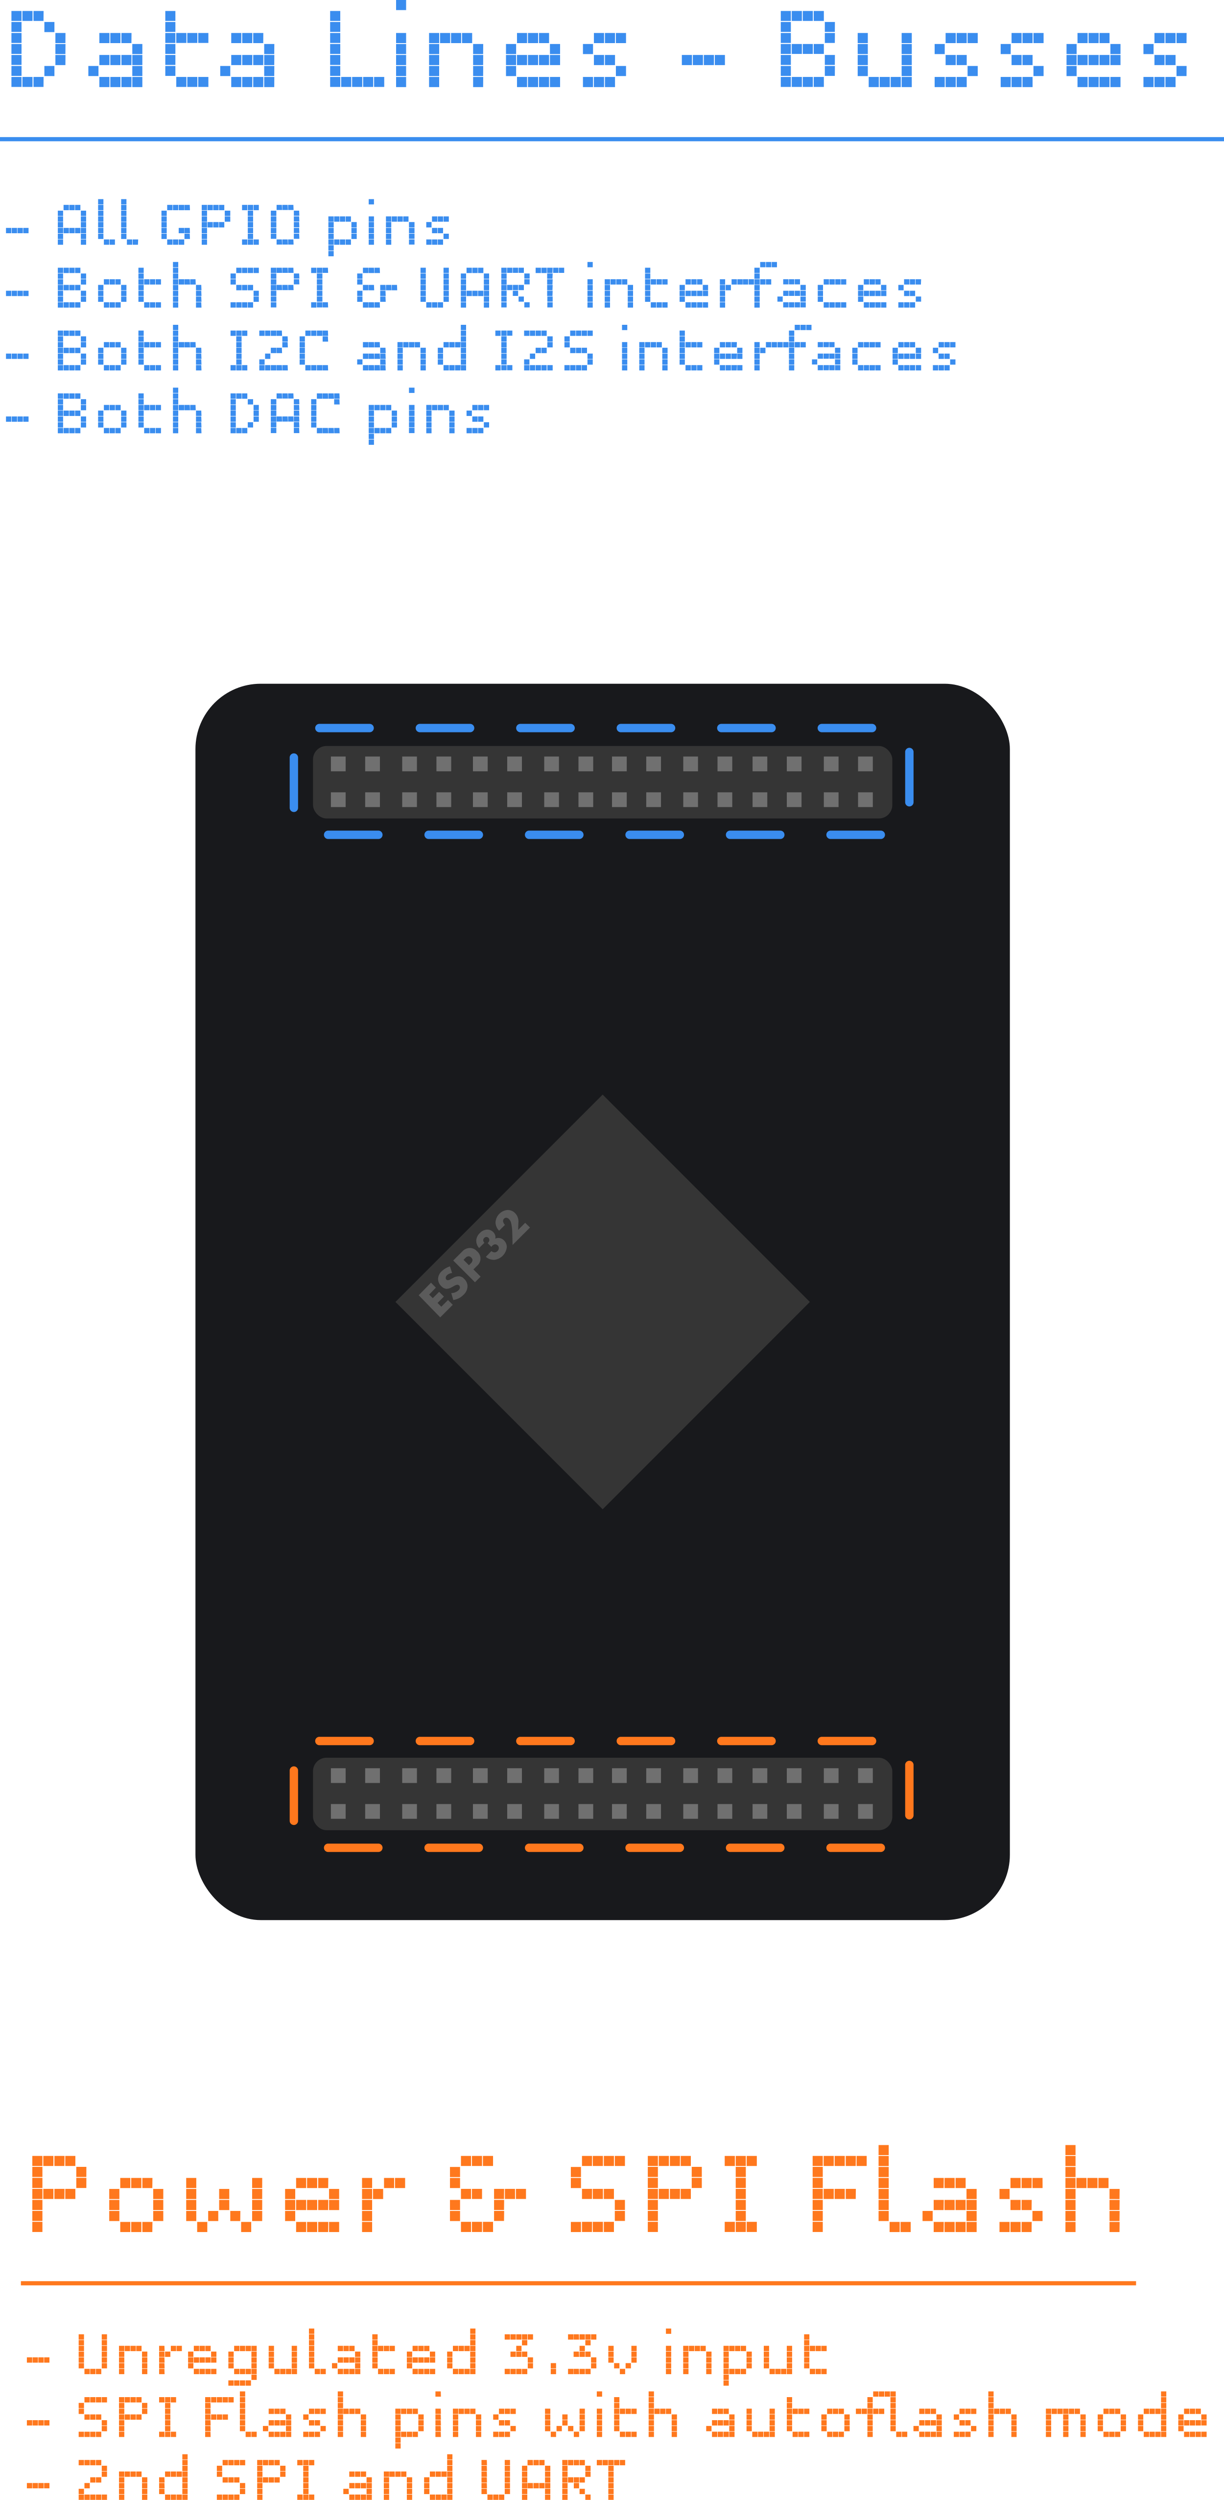 <svg xmlns="http://www.w3.org/2000/svg" viewBox="0 0 292.34 596.69"><defs><style>.cls-1{isolation:isolate;}.cls-2{fill:#ff781d;}.cls-3{fill:#3a8def;}.cls-4{fill:#18191c;}.cls-5{fill:#353535;}.cls-6{fill:#707070;}.cls-7{fill:#5b5b5b;}</style></defs><g id="Layer_2" data-name="Layer 2"><g id="Layer_1-2" data-name="Layer 1"><g id="Group_39" data-name="Group 39"><g id="Info"><g id="Power"><g id="Power_SPI_Flash" data-name="Power SPI Flash" class="cls-1"><g class="cls-1"><path class="cls-2" d="M10.13,517H7.72V514.6h2.41Zm0,2.62H7.72v-2.41h2.41Zm0,2.63H7.72v-2.42h2.41Zm0,2.62H7.72v-2.41h2.41Zm0,2.63H7.72V525.1h2.41Zm0,2.62H7.72v-2.41h2.41Zm0,2.63H7.72v-2.42h2.41ZM12.76,517H10.34V514.6h2.42Zm0,7.87H10.34v-2.41h2.42ZM15.38,517H13V514.6h2.41Zm0,7.87H13v-2.41h2.41ZM18,517H15.59V514.6H18Zm0,7.87H15.59v-2.41H18Zm2.62-5.25H18.22v-2.41h2.41Zm0,2.63H18.22v-2.42h2.41Z"/><path class="cls-2" d="M28.51,524.89H26.09v-2.41h2.42Zm0,2.63H26.09V525.1h2.42Zm0,2.62H26.09v-2.41h2.42Zm2.62-7.87H28.72v-2.42h2.41Zm0,10.5H28.72v-2.42h2.41Zm2.63-10.5H31.34v-2.42h2.42Zm0,10.5H31.34v-2.42h2.42Zm2.62-10.5H34v-2.42h2.41Zm0,10.5H34v-2.42h2.41ZM39,524.89H36.59v-2.41H39Zm0,2.63H36.59V525.1H39Zm0,2.62H36.59v-2.41H39Z"/><path class="cls-2" d="M46.88,522.27H44.47v-2.42h2.41Zm0,2.62H44.47v-2.41h2.41Zm0,2.63H44.47V525.1h2.41Zm0,2.62H44.47v-2.41h2.41Zm2.63,2.63H47.09v-2.42h2.42Zm2.62-2.63H49.72v-2.41h2.41Zm2.63-5.25H52.34v-2.41h2.42Zm0,2.63H52.34V525.1h2.42Zm2.62,2.62H55v-2.41h2.41ZM60,532.77H57.59v-2.42H60Zm2.62-10.5H60.22v-2.42h2.41Zm0,2.62H60.22v-2.41h2.41Zm0,2.63H60.22V525.1h2.41Zm0,2.62H60.22v-2.41h2.41Z"/><path class="cls-2" d="M70.51,524.89H68.09v-2.41h2.42Zm0,2.63H68.09V525.1h2.42Zm0,2.62H68.09v-2.41h2.42Zm2.62-7.87H70.72v-2.42h2.41Zm0,5.25H70.72V525.1h2.41Zm0,5.25H70.72v-2.42h2.41Zm2.63-10.5H73.34v-2.42h2.42Zm0,5.25H73.34V525.1h2.42Zm0,5.25H73.34v-2.42h2.42Zm2.62-10.5H76v-2.42h2.41Zm0,5.25H76V525.1h2.41Zm0,5.25H76v-2.42h2.41ZM81,524.89H78.59v-2.41H81Zm0,2.63H78.59V525.1H81Zm0,5.25H78.59v-2.42H81Z"/><path class="cls-2" d="M88.88,522.27H86.47v-2.42h2.41Zm0,2.62H86.47v-2.41h2.41Zm0,2.63H86.47V525.1h2.41Zm0,2.62H86.47v-2.41h2.41Zm0,2.63H86.47v-2.42h2.41Zm2.63-7.88H89.09v-2.41h2.42Zm2.62-2.62H91.72v-2.42h2.41Zm2.63,0H94.34v-2.42h2.42Z"/><path class="cls-2" d="M109.88,519.64h-2.41v-2.41h2.41Zm0,2.63h-2.41v-2.42h2.41Zm0,5.25h-2.41V525.1h2.41Zm0,2.62h-2.41v-2.41h2.41ZM112.51,517h-2.42V514.6h2.42Zm0,7.87h-2.42v-2.41h2.42Zm0,7.88h-2.42v-2.42h2.42ZM115.13,517h-2.41V514.6h2.41Zm0,7.87h-2.41v-2.41h2.41Zm0,7.88h-2.41v-2.42h2.41ZM117.76,517h-2.42V514.6h2.42Zm0,15.75h-2.42v-2.42h2.42Zm2.62-7.88H118v-2.41h2.41Zm0,2.63H118V525.1h2.41Zm0,2.62H118v-2.41h2.41Zm2.63-5.25h-2.42v-2.41H123Zm2.62,0h-2.41v-2.41h2.41Z"/><path class="cls-2" d="M138.76,519.64h-2.42v-2.41h2.42Zm0,2.63h-2.42v-2.42h2.42Zm0,10.5h-2.42v-2.42h2.42ZM141.38,517H139V514.6h2.41Zm0,7.87H139v-2.41h2.41Zm0,7.88H139v-2.42h2.41ZM144,517h-2.42V514.6H144Zm0,7.87h-2.42v-2.41H144Zm0,7.88h-2.42v-2.42H144ZM146.63,517h-2.41V514.6h2.41Zm0,7.87h-2.41v-2.41h2.41Zm0,7.88h-2.41v-2.42h2.41ZM149.26,517h-2.42V514.6h2.42Zm0,10.5h-2.42V525.1h2.42Zm0,2.62h-2.42v-2.41h2.42Z"/><path class="cls-2" d="M157.13,517h-2.41V514.6h2.41Zm0,2.62h-2.41v-2.41h2.41Zm0,2.63h-2.41v-2.42h2.41Zm0,2.62h-2.41v-2.41h2.41Zm0,2.63h-2.41V525.1h2.41Zm0,2.62h-2.41v-2.41h2.41Zm0,2.63h-2.41v-2.42h2.41ZM159.76,517h-2.42V514.6h2.42Zm0,7.87h-2.42v-2.41h2.42Zm2.62-7.87H160V514.6h2.41Zm0,7.87H160v-2.41h2.41ZM165,517h-2.42V514.6H165Zm0,7.87h-2.42v-2.41H165Zm2.62-5.25h-2.41v-2.41h2.41Zm0,2.63h-2.41v-2.42h2.41Z"/><path class="cls-2" d="M175.51,517h-2.42V514.6h2.42Zm0,15.75h-2.42v-2.42h2.42ZM178.13,517h-2.41V514.6h2.41Zm0,2.62h-2.41v-2.41h2.41Zm0,2.63h-2.41v-2.42h2.41Zm0,2.62h-2.41v-2.41h2.41Zm0,2.63h-2.41V525.1h2.41Zm0,2.62h-2.41v-2.41h2.41Zm0,2.63h-2.41v-2.42h2.41ZM180.76,517h-2.42V514.6h2.42Zm0,15.75h-2.42v-2.42h2.42Z"/><path class="cls-2" d="M196.51,517h-2.42V514.6h2.42Zm0,2.62h-2.42v-2.41h2.42Zm0,2.63h-2.42v-2.42h2.42Zm0,2.62h-2.42v-2.41h2.42Zm0,2.63h-2.42V525.1h2.42Zm0,2.62h-2.42v-2.41h2.42Zm0,2.63h-2.42v-2.42h2.42ZM199.13,517h-2.41V514.6h2.41Zm0,7.87h-2.41v-2.41h2.41Zm2.63-7.87h-2.42V514.6h2.42Zm0,7.87h-2.42v-2.41h2.42Zm2.62-7.87H202V514.6h2.41Zm0,7.87H202v-2.41h2.41ZM207,517h-2.42V514.6H207Z"/><path class="cls-2" d="M212.26,514.4h-2.42V512h2.42Zm0,2.62h-2.42V514.6h2.42Zm0,2.62h-2.42v-2.41h2.42Zm0,2.63h-2.42v-2.42h2.42Zm0,2.62h-2.42v-2.41h2.42Zm0,2.63h-2.42V525.1h2.42Zm0,2.62h-2.42v-2.41h2.42Zm2.62,2.63h-2.41v-2.42h2.41Zm2.63,0h-2.42v-2.42h2.42Z"/><path class="cls-2" d="M222.76,530.14h-2.42v-2.41h2.42Zm2.62-7.87H223v-2.42h2.41Zm0,5.25H223V525.1h2.41Zm0,5.25H223v-2.42h2.41Zm2.63-10.5h-2.42v-2.42H228Zm0,5.25h-2.42V525.1H228Zm0,5.25h-2.42v-2.42H228Zm2.62-10.5h-2.41v-2.42h2.41Zm0,5.25h-2.41V525.1h2.41Zm0,5.25h-2.41v-2.42h2.41Zm2.63-7.88h-2.42v-2.41h2.42Zm0,2.63h-2.42V525.1h2.42Zm0,2.62h-2.42v-2.41h2.42Zm0,2.63h-2.42v-2.42h2.42Z"/><path class="cls-2" d="M241.13,524.89h-2.41v-2.41h2.41Zm0,7.88h-2.41v-2.42h2.41Zm2.63-10.5h-2.42v-2.42h2.42Zm0,5.25h-2.42V525.1h2.42Zm0,5.25h-2.42v-2.42h2.42Zm2.62-10.5H244v-2.42h2.41Zm0,5.25H244V525.1h2.41Zm0,5.25H244v-2.42h2.41Zm2.63-10.5h-2.42v-2.42H249Zm0,7.87h-2.42v-2.41H249Z"/><path class="cls-2" d="M256.88,514.4h-2.41V512h2.41Zm0,2.62h-2.41V514.6h2.41Zm0,2.62h-2.41v-2.41h2.41Zm0,2.63h-2.41v-2.42h2.41Zm0,2.62h-2.41v-2.41h2.41Zm0,2.63h-2.41V525.1h2.41Zm0,2.62h-2.41v-2.41h2.41Zm0,2.63h-2.41v-2.42h2.41Zm2.63-10.5h-2.42v-2.42h2.42Zm2.62,0h-2.41v-2.42h2.41Zm2.63,0h-2.42v-2.42h2.42Zm2.62,2.62H265v-2.41h2.41Zm0,2.63H265V525.1h2.41Zm0,2.62H265v-2.41h2.41Zm0,2.63H265v-2.42h2.41Z"/></g></g><g id="Line_4" data-name="Line 4"><rect class="cls-2" x="4.99" y="544.49" width="266.35" height="1"/></g><g id="_-_Unregulated_3.3v_input_-_SPI_Flash_pins_with_autoflash_mode_-_2nd_SPI_and_UART" data-name=" - Unregulated 3.3v input - SPI Flash pins with autoflash mode - 2nd SPI and UART" class="cls-1"><g class="cls-1"><path class="cls-2" d="M7.69,563.94H6.42v-1.27H7.69Zm1.37,0H7.79v-1.27H9.06Zm1.38,0H9.17v-1.27h1.27Zm1.37,0H10.55v-1.27h1.26Z"/><path class="cls-2" d="M20.06,558.44H18.79v-1.27h1.27Zm0,1.37H18.79v-1.26h1.27Zm0,1.38H18.79v-1.27h1.27Zm0,1.37H18.79V561.3h1.27Zm0,1.38H18.79v-1.27h1.27Zm0,1.37H18.79v-1.26h1.27Zm1.38,1.38H20.17v-1.27h1.27Zm1.37,0H21.55v-1.27h1.26Zm1.38,0H22.92v-1.27h1.27Zm1.37-8.25H24.3v-1.27h1.26Zm0,1.37H24.3v-1.26h1.26Zm0,1.38H24.3v-1.27h1.26Zm0,1.37H24.3V561.3h1.26Zm0,1.38H24.3v-1.27h1.26Zm0,1.37H24.3v-1.26h1.26Z"/><path class="cls-2" d="M29.69,561.19H28.42v-1.27h1.27Zm0,1.37H28.42V561.3h1.27Zm0,1.38H28.42v-1.27h1.27Zm0,1.37H28.42v-1.26h1.27Zm0,1.38H28.42v-1.27h1.27Zm1.37-5.5H29.79v-1.27h1.27Zm1.38,0H31.17v-1.27h1.27Zm1.37,0H32.55v-1.27h1.26Zm1.38,1.37H33.92V561.3h1.27Zm0,1.38H33.92v-1.27h1.27Zm0,1.37H33.92v-1.26h1.27Zm0,1.38H33.92v-1.27h1.27Z"/><path class="cls-2" d="M39.31,561.19H38v-1.27h1.27Zm0,1.37H38V561.3h1.27Zm0,1.38H38v-1.27h1.27Zm0,1.37H38v-1.26h1.27Zm0,1.38H38v-1.27h1.27Zm1.38-4.13H39.42V561.3h1.27Zm1.37-1.37H40.8v-1.27h1.26Zm1.38,0H42.17v-1.27h1.27Z"/><path class="cls-2" d="M46.19,562.56H44.92V561.3h1.27Zm0,1.38H44.92v-1.27h1.27Zm0,1.37H44.92v-1.26h1.27Zm1.37-4.12H46.29v-1.27h1.27Zm0,2.75H46.29v-1.27h1.27Zm0,2.75H46.29v-1.27h1.27Zm1.38-5.5H47.67v-1.27h1.27Zm0,2.75H47.67v-1.27h1.27Zm0,2.75H47.67v-1.27h1.27Zm1.37-5.5H49.05v-1.27h1.26Zm0,2.75H49.05v-1.27h1.26Zm0,2.75H49.05v-1.27h1.26Zm1.38-4.13H50.42V561.3h1.27Zm0,1.38H50.42v-1.27h1.27Zm0,2.75H50.42v-1.27h1.27Z"/><path class="cls-2" d="M55.81,562.56H54.54V561.3h1.27Zm0,1.38H54.54v-1.27h1.27Zm0,1.37H54.54v-1.26h1.27Zm0,4.13H54.54v-1.27h1.27Zm1.38-8.25H55.92v-1.27h1.27Zm0,5.5H55.92v-1.27h1.27Zm0,2.75H55.92v-1.27h1.27Zm1.37-8.25H57.3v-1.27h1.26Zm0,5.5H57.3v-1.27h1.26Zm0,2.75H57.3v-1.27h1.26Zm1.38-8.25H58.67v-1.27h1.27Zm0,5.5H58.67v-1.27h1.27Zm0,2.75H58.67v-1.27h1.27Zm1.37-8.25H60.05v-1.27h1.26Zm0,1.37H60.05V561.3h1.26Zm0,1.38H60.05v-1.27h1.26Zm0,1.37H60.05v-1.26h1.26Zm0,1.38H60.05v-1.27h1.26Zm0,1.37H60.05V566.8h1.26Z"/><path class="cls-2" d="M65.44,561.19H64.17v-1.27h1.27Zm0,1.37H64.17V561.3h1.27Zm0,1.38H64.17v-1.27h1.27Zm0,1.37H64.17v-1.26h1.27Zm1.37,1.38H65.54v-1.27h1.27Zm1.38,0H66.92v-1.27h1.27Zm1.37,0H68.3v-1.27h1.26Zm1.38-5.5H69.67v-1.27h1.27Zm0,1.37H69.67V561.3h1.27Zm0,1.38H69.67v-1.27h1.27Zm0,1.37H69.67v-1.26h1.27Zm0,1.38H69.67v-1.27h1.27Z"/><path class="cls-2" d="M75.06,557.06H73.79V555.8h1.27Zm0,1.38H73.79v-1.27h1.27Zm0,1.37H73.79v-1.26h1.27Zm0,1.38H73.79v-1.27h1.27Zm0,1.37H73.79V561.3h1.27Zm0,1.38H73.79v-1.27h1.27Zm0,1.37H73.79v-1.26h1.27Zm1.38,1.38H75.17v-1.27h1.27Zm1.37,0H76.55v-1.27h1.26Z"/><path class="cls-2" d="M80.56,565.31H79.29v-1.26h1.27Zm1.38-4.12H80.67v-1.27h1.27Zm0,2.75H80.67v-1.27h1.27Zm0,2.75H80.67v-1.27h1.27Zm1.37-5.5H82.05v-1.27h1.26Zm0,2.75H82.05v-1.27h1.26Zm0,2.75H82.05v-1.27h1.26Zm1.38-5.5H83.42v-1.27h1.27Zm0,2.75H83.42v-1.27h1.27Zm0,2.75H83.42v-1.27h1.27Zm1.37-4.13H84.8V561.3h1.26Zm0,1.38H84.8v-1.27h1.26Zm0,1.37H84.8v-1.26h1.26Zm0,1.38H84.8v-1.27h1.26Z"/><path class="cls-2" d="M90.19,558.44H88.92v-1.27h1.27Zm0,1.37H88.92v-1.26h1.27Zm0,1.38H88.92v-1.27h1.27Zm0,1.37H88.92V561.3h1.27Zm0,1.38H88.92v-1.27h1.27Zm0,1.37H88.92v-1.26h1.27Zm1.37-4.12H90.29v-1.27h1.27Zm0,5.5H90.29v-1.27h1.27Zm1.38-5.5H91.67v-1.27h1.27Zm0,5.5H91.67v-1.27h1.27Zm1.37-5.5H93.05v-1.27h1.26Zm0,5.5H93.05v-1.27h1.26Z"/><path class="cls-2" d="M98.44,562.56H97.17V561.3h1.27Zm0,1.38H97.17v-1.27h1.27Zm0,1.37H97.17v-1.26h1.27Zm1.37-4.12H98.54v-1.27h1.27Zm0,2.75H98.54v-1.27h1.27Zm0,2.75H98.54v-1.27h1.27Zm1.38-5.5H99.92v-1.27h1.27Zm0,2.75H99.92v-1.27h1.27Zm0,2.75H99.92v-1.27h1.27Zm1.37-5.5H101.3v-1.27h1.26Zm0,2.75H101.3v-1.27h1.26Zm0,2.75H101.3v-1.27h1.26Zm1.38-4.13h-1.27V561.3h1.27Zm0,1.38h-1.27v-1.27h1.27Zm0,2.75h-1.27v-1.27h1.27Z"/><path class="cls-2" d="M108.06,562.56h-1.27V561.3h1.27Zm0,1.38h-1.27v-1.27h1.27Zm0,1.37h-1.27v-1.26h1.27Zm1.38-4.12h-1.27v-1.27h1.27Zm0,5.5h-1.27v-1.27h1.27Zm1.37-5.5h-1.26v-1.27h1.26Zm0,5.5h-1.26v-1.27h1.26Zm1.38-5.5h-1.27v-1.27h1.27Zm0,5.5h-1.27v-1.27h1.27Zm1.37-9.63H112.3V555.8h1.26Zm0,1.38H112.3v-1.27h1.26Zm0,1.37H112.3v-1.26h1.26Zm0,1.38H112.3v-1.27h1.26Zm0,1.37H112.3V561.3h1.26Zm0,1.38H112.3v-1.27h1.26Zm0,1.37H112.3v-1.26h1.26Zm0,1.38H112.3v-1.27h1.26Z"/><path class="cls-2" d="M121.81,558.44h-1.27v-1.27h1.27Zm0,8.25h-1.27v-1.27h1.27Zm1.38-8.25h-1.27v-1.27h1.27Zm0,4.12h-1.27V561.3h1.27Zm0,4.13h-1.27v-1.27h1.27Zm1.37-8.25H123.3v-1.27h1.26Zm0,2.75H123.3v-1.27h1.26Zm0,1.37H123.3V561.3h1.26Zm0,4.13H123.3v-1.27h1.26Zm1.38-8.25h-1.27v-1.27h1.27Zm0,1.37h-1.27v-1.26h1.27Zm0,2.75h-1.27V561.3h1.27Zm0,4.13h-1.27v-1.27h1.27Zm1.37-8.25h-1.26v-1.27h1.26Zm0,5.5h-1.26v-1.27h1.26Zm0,1.37h-1.26v-1.26h1.26Z"/><path class="cls-2" d="M132.81,565.31h-1.27v-1.26h1.27Zm0,1.38h-1.27v-1.27h1.27Z"/><path class="cls-2" d="M136.94,558.44h-1.27v-1.27h1.27Zm0,8.25h-1.27v-1.27h1.27Zm1.37-8.25H137v-1.27h1.27Zm0,4.12H137V561.3h1.27Zm0,4.13H137v-1.27h1.27Zm1.38-8.25h-1.27v-1.27h1.27Zm0,2.75h-1.27v-1.27h1.27Zm0,1.37h-1.27V561.3h1.27Zm0,4.13h-1.27v-1.27h1.27Zm1.37-8.25H139.8v-1.27h1.26Zm0,1.37H139.8v-1.26h1.26Zm0,2.75H139.8V561.3h1.26Zm0,4.13H139.8v-1.27h1.26Zm1.38-8.25h-1.27v-1.27h1.27Zm0,5.5h-1.27v-1.27h1.27Zm0,1.37h-1.27v-1.26h1.27Z"/><path class="cls-2" d="M146.56,561.19h-1.27v-1.27h1.27Zm0,1.37h-1.27V561.3h1.27Zm0,1.38h-1.27v-1.27h1.27Zm1.38,1.37h-1.27v-1.26h1.27Zm1.37,1.38h-1.26v-1.27h1.26Zm1.38-1.38h-1.27v-1.26h1.27Zm1.37-4.12H150.8v-1.27h1.26Zm0,1.37H150.8V561.3h1.26Zm0,1.38H150.8v-1.27h1.26Z"/><path class="cls-2" d="M160.31,557.06h-1.26V555.8h1.26Zm0,4.13h-1.26v-1.27h1.26Zm0,1.37h-1.26V561.3h1.26Zm0,1.38h-1.26v-1.27h1.26Zm0,1.37h-1.26v-1.26h1.26Zm0,1.38h-1.26v-1.27h1.26Z"/><path class="cls-2" d="M164.44,561.19h-1.27v-1.27h1.27Zm0,1.37h-1.27V561.3h1.27Zm0,1.38h-1.27v-1.27h1.27Zm0,1.37h-1.27v-1.26h1.27Zm0,1.38h-1.27v-1.27h1.27Zm1.37-5.5h-1.26v-1.27h1.26Zm1.38,0h-1.27v-1.27h1.27Zm1.37,0H167.3v-1.27h1.26Zm1.38,1.37h-1.27V561.3h1.27Zm0,1.38h-1.27v-1.27h1.27Zm0,1.37h-1.27v-1.26h1.27Zm0,1.38h-1.27v-1.27h1.27Z"/><path class="cls-2" d="M174.06,561.19H172.8v-1.27h1.26Zm0,1.37H172.8V561.3h1.26Zm0,1.38H172.8v-1.27h1.26Zm0,1.37H172.8v-1.26h1.26Zm0,1.38H172.8v-1.27h1.26Zm0,1.37H172.8V566.8h1.26Zm0,1.38H172.8v-1.27h1.26Zm1.38-8.25h-1.27v-1.27h1.27Zm0,5.5h-1.27v-1.27h1.27Zm1.37-5.5h-1.26v-1.27h1.26Zm0,5.5h-1.26v-1.27h1.26Zm1.38-5.5h-1.27v-1.27h1.27Zm0,5.5h-1.27v-1.27h1.27Zm1.37-4.13H178.3V561.3h1.26Zm0,1.38H178.3v-1.27h1.26Zm0,1.37H178.3v-1.26h1.26Z"/><path class="cls-2" d="M183.69,561.19h-1.27v-1.27h1.27Zm0,1.37h-1.27V561.3h1.27Zm0,1.38h-1.27v-1.27h1.27Zm0,1.37h-1.27v-1.26h1.27Zm1.37,1.38H183.8v-1.27h1.26Zm1.38,0h-1.27v-1.27h1.27Zm1.37,0h-1.26v-1.27h1.26Zm1.38-5.5h-1.27v-1.27h1.27Zm0,1.37h-1.27V561.3h1.27Zm0,1.38h-1.27v-1.27h1.27Zm0,1.37h-1.27v-1.26h1.27Zm0,1.38h-1.27v-1.27h1.27Z"/><path class="cls-2" d="M193.31,558.44h-1.26v-1.27h1.26Zm0,1.37h-1.26v-1.26h1.26Zm0,1.38h-1.26v-1.27h1.26Zm0,1.37h-1.26V561.3h1.26Zm0,1.38h-1.26v-1.27h1.26Zm0,1.37h-1.26v-1.26h1.26Zm1.38-4.12h-1.27v-1.27h1.27Zm0,5.5h-1.27v-1.27h1.27Zm1.37-5.5H194.8v-1.27h1.26Zm0,5.5H194.8v-1.27h1.26Zm1.38-5.5h-1.27v-1.27h1.27Zm0,5.5h-1.27v-1.27h1.27Z"/></g><g class="cls-1"><path class="cls-2" d="M7.69,578.94H6.42v-1.27H7.69Zm1.37,0H7.79v-1.27H9.06Zm1.38,0H9.17v-1.27h1.27Zm1.37,0H10.55v-1.27h1.26Z"/><path class="cls-2" d="M20.06,574.81H18.79v-1.26h1.27Zm0,1.38H18.79v-1.27h1.27Zm0,5.5H18.79v-1.27h1.27Zm1.38-8.25H20.17v-1.27h1.27Zm0,4.12H20.17V576.3h1.27Zm0,4.13H20.17v-1.27h1.27Zm1.37-8.25H21.55v-1.27h1.26Zm0,4.12H21.55V576.3h1.26Zm0,4.13H21.55v-1.27h1.26Zm1.38-8.25H22.92v-1.27h1.27Zm0,4.12H22.92V576.3h1.27Zm0,4.13H22.92v-1.27h1.27Zm1.37-8.25H24.3v-1.27h1.26Zm0,5.5H24.3v-1.27h1.26Zm0,1.37H24.3v-1.26h1.26Z"/><path class="cls-2" d="M29.69,573.44H28.42v-1.27h1.27Zm0,1.37H28.42v-1.26h1.27Zm0,1.38H28.42v-1.27h1.27Zm0,1.37H28.42V576.3h1.27Zm0,1.38H28.42v-1.27h1.27Zm0,1.37H28.42v-1.26h1.27Zm0,1.38H28.42v-1.27h1.27Zm1.37-8.25H29.79v-1.27h1.27Zm0,4.12H29.79V576.3h1.27Zm1.38-4.12H31.17v-1.27h1.27Zm0,4.12H31.17V576.3h1.27Zm1.37-4.12H32.55v-1.27h1.26Zm0,4.12H32.55V576.3h1.26Zm1.38-2.75H33.92v-1.26h1.27Zm0,1.38H33.92v-1.27h1.27Z"/><path class="cls-2" d="M39.31,573.44H38v-1.27h1.27Zm0,8.25H38v-1.27h1.27Zm1.38-8.25H39.42v-1.27h1.27Zm0,1.37H39.42v-1.26h1.27Zm0,1.38H39.42v-1.27h1.27Zm0,1.37H39.42V576.3h1.27Zm0,1.38H39.42v-1.27h1.27Zm0,1.37H39.42v-1.26h1.27Zm0,1.38H39.42v-1.27h1.27Zm1.37-8.25H40.8v-1.27h1.26Zm0,8.25H40.8v-1.27h1.26Z"/><path class="cls-2" d="M50.31,573.44H49v-1.27h1.27Zm0,1.37H49v-1.26h1.27Zm0,1.38H49v-1.27h1.27Zm0,1.37H49V576.3h1.27Zm0,1.38H49v-1.27h1.27Zm0,1.37H49v-1.26h1.27Zm0,1.38H49v-1.27h1.27Zm1.38-8.25H50.42v-1.27h1.27Zm0,4.12H50.42V576.3h1.27Zm1.37-4.12H51.8v-1.27h1.26Zm0,4.12H51.8V576.3h1.26Zm1.38-4.12H53.17v-1.27h1.27Zm0,4.12H53.17V576.3h1.27Zm1.37-4.12H54.55v-1.27h1.26Z"/><path class="cls-2" d="M58.56,572.06H57.29V570.8h1.27Zm0,1.38H57.29v-1.27h1.27Zm0,1.37H57.29v-1.26h1.27Zm0,1.38H57.29v-1.27h1.27Zm0,1.37H57.29V576.3h1.27Zm0,1.38H57.29v-1.27h1.27Zm0,1.37H57.29v-1.26h1.27Zm1.38,1.38H58.67v-1.27h1.27Zm1.37,0H60.05v-1.27h1.26Z"/><path class="cls-2" d="M64.06,580.31H62.79v-1.26h1.27Zm1.38-4.12H64.17v-1.27h1.27Zm0,2.75H64.17v-1.27h1.27Zm0,2.75H64.17v-1.27h1.27Zm1.37-5.5H65.55v-1.27h1.26Zm0,2.75H65.55v-1.27h1.26Zm0,2.75H65.55v-1.27h1.26Zm1.38-5.5H66.92v-1.27h1.27Zm0,2.75H66.92v-1.27h1.27Zm0,2.75H66.92v-1.27h1.27Zm1.37-4.13H68.3V576.3h1.26Zm0,1.38H68.3v-1.27h1.26Zm0,1.37H68.3v-1.26h1.26Zm0,1.38H68.3v-1.27h1.26Z"/><path class="cls-2" d="M73.69,577.56H72.42V576.3h1.27Zm0,4.13H72.42v-1.27h1.27Zm1.37-5.5H73.79v-1.27h1.27Zm0,2.75H73.79v-1.27h1.27Zm0,2.75H73.79v-1.27h1.27Zm1.38-5.5H75.17v-1.27h1.27Zm0,2.75H75.17v-1.27h1.27Zm0,2.75H75.17v-1.27h1.27Zm1.37-5.5H76.55v-1.27h1.26Zm0,4.12H76.55v-1.26h1.26Z"/><path class="cls-2" d="M81.94,572.06H80.67V570.8h1.27Zm0,1.38H80.67v-1.27h1.27Zm0,1.37H80.67v-1.26h1.27Zm0,1.38H80.67v-1.27h1.27Zm0,1.37H80.67V576.3h1.27Zm0,1.38H80.67v-1.27h1.27Zm0,1.37H80.67v-1.26h1.27Zm0,1.38H80.67v-1.27h1.27Zm1.37-5.5H82v-1.27h1.27Zm1.38,0H83.42v-1.27h1.27Zm1.37,0H84.8v-1.27h1.26Zm1.38,1.37H86.17V576.3h1.27Zm0,1.38H86.17v-1.27h1.27Zm0,1.37H86.17v-1.26h1.27Zm0,1.38H86.17v-1.27h1.27Z"/><path class="cls-2" d="M95.69,576.19H94.42v-1.27h1.27Zm0,1.37H94.42V576.3h1.27Zm0,1.38H94.42v-1.27h1.27Zm0,1.37H94.42v-1.26h1.27Zm0,1.38H94.42v-1.27h1.27Zm0,1.37H94.42V581.8h1.27Zm0,1.38H94.42v-1.27h1.27Zm1.37-8.25H95.79v-1.27h1.27Zm0,5.5H95.79v-1.27h1.27Zm1.38-5.5H97.17v-1.27h1.27Zm0,5.5H97.17v-1.27h1.27Zm1.37-5.5H98.55v-1.27h1.26Zm0,5.5H98.55v-1.27h1.26Zm1.38-4.13H99.92V576.3h1.27Zm0,1.38H99.92v-1.27h1.27Zm0,1.37H99.92v-1.26h1.27Z"/><path class="cls-2" d="M105.31,572.06H104V570.8h1.27Zm0,4.13H104v-1.27h1.27Zm0,1.37H104V576.3h1.27Zm0,1.38H104v-1.27h1.27Zm0,1.37H104v-1.26h1.27Zm0,1.38H104v-1.27h1.27Z"/><path class="cls-2" d="M109.44,576.19h-1.27v-1.27h1.27Zm0,1.37h-1.27V576.3h1.27Zm0,1.38h-1.27v-1.27h1.27Zm0,1.37h-1.27v-1.26h1.27Zm0,1.38h-1.27v-1.27h1.27Zm1.37-5.5h-1.27v-1.27h1.27Zm1.38,0h-1.27v-1.27h1.27Zm1.37,0H112.3v-1.27h1.26Zm1.38,1.37h-1.27V576.3h1.27Zm0,1.38h-1.27v-1.27h1.27Zm0,1.37h-1.27v-1.26h1.27Zm0,1.38h-1.27v-1.27h1.27Z"/><path class="cls-2" d="M119.06,577.56h-1.27V576.3h1.27Zm0,4.13h-1.27v-1.27h1.27Zm1.38-5.5h-1.27v-1.27h1.27Zm0,2.75h-1.27v-1.27h1.27Zm0,2.75h-1.27v-1.27h1.27Zm1.37-5.5h-1.26v-1.27h1.26Zm0,2.75h-1.26v-1.27h1.26Zm0,2.75h-1.26v-1.27h1.26Zm1.38-5.5h-1.27v-1.27h1.27Zm0,4.12h-1.27v-1.26h1.27Z"/><path class="cls-2" d="M131.44,576.19h-1.27v-1.27h1.27Zm0,1.37h-1.27V576.3h1.27Zm0,1.38h-1.27v-1.27h1.27Zm0,1.37h-1.27v-1.26h1.27Zm1.37,1.38h-1.27v-1.27h1.27Zm1.38-1.38h-1.27v-1.26h1.27Zm1.37-2.75H134.3V576.3h1.26Zm0,1.38H134.3v-1.27h1.26Zm1.38,1.37h-1.27v-1.26h1.27Zm1.37,1.38h-1.26v-1.27h1.26Zm1.38-5.5h-1.27v-1.27h1.27Zm0,1.37h-1.27V576.3h1.27Zm0,1.38h-1.27v-1.27h1.27Zm0,1.37h-1.27v-1.26h1.27Z"/><path class="cls-2" d="M143.81,572.06h-1.27V570.8h1.27Zm0,4.13h-1.27v-1.27h1.27Zm0,1.37h-1.27V576.3h1.27Zm0,1.38h-1.27v-1.27h1.27Zm0,1.37h-1.27v-1.26h1.27Zm0,1.38h-1.27v-1.27h1.27Z"/><path class="cls-2" d="M147.94,573.44h-1.27v-1.27h1.27Zm0,1.37h-1.27v-1.26h1.27Zm0,1.38h-1.27v-1.27h1.27Zm0,1.37h-1.27V576.3h1.27Zm0,1.38h-1.27v-1.27h1.27Zm0,1.37h-1.27v-1.26h1.27Zm1.37-4.12h-1.26v-1.27h1.26Zm0,5.5h-1.26v-1.27h1.26Zm1.38-5.5h-1.27v-1.27h1.27Zm0,5.5h-1.27v-1.27h1.27Zm1.37-5.5H150.8v-1.27h1.26Zm0,5.5H150.8v-1.27h1.26Z"/><path class="cls-2" d="M156.19,572.06h-1.27V570.8h1.27Zm0,1.38h-1.27v-1.27h1.27Zm0,1.37h-1.27v-1.26h1.27Zm0,1.38h-1.27v-1.27h1.27Zm0,1.37h-1.27V576.3h1.27Zm0,1.38h-1.27v-1.27h1.27Zm0,1.37h-1.27v-1.26h1.27Zm0,1.38h-1.27v-1.27h1.27Zm1.37-5.5H156.3v-1.27h1.26Zm1.38,0h-1.27v-1.27h1.27Zm1.37,0h-1.26v-1.27h1.26Zm1.38,1.37h-1.27V576.3h1.27Zm0,1.38h-1.27v-1.27h1.27Zm0,1.37h-1.27v-1.26h1.27Zm0,1.38h-1.27v-1.27h1.27Z"/><path class="cls-2" d="M169.94,580.31h-1.27v-1.26h1.27Zm1.37-4.12h-1.26v-1.27h1.26Zm0,2.75h-1.26v-1.27h1.26Zm0,2.75h-1.26v-1.27h1.26Zm1.38-5.5h-1.27v-1.27h1.27Zm0,2.75h-1.27v-1.27h1.27Zm0,2.75h-1.27v-1.27h1.27Zm1.37-5.5H172.8v-1.27h1.26Zm0,2.75H172.8v-1.27h1.26Zm0,2.75H172.8v-1.27h1.26Zm1.38-4.13h-1.27V576.3h1.27Zm0,1.38h-1.27v-1.27h1.27Zm0,1.37h-1.27v-1.26h1.27Zm0,1.38h-1.27v-1.27h1.27Z"/><path class="cls-2" d="M179.56,576.19H178.3v-1.27h1.26Zm0,1.37H178.3V576.3h1.26Zm0,1.38H178.3v-1.27h1.26Zm0,1.37H178.3v-1.26h1.26Zm1.38,1.38h-1.27v-1.27h1.27Zm1.37,0h-1.26v-1.27h1.26Zm1.38,0h-1.27v-1.27h1.27Zm1.37-5.5H183.8v-1.27h1.26Zm0,1.37H183.8V576.3h1.26Zm0,1.38H183.8v-1.27h1.26Zm0,1.37H183.8v-1.26h1.26Zm0,1.38H183.8v-1.27h1.26Z"/><path class="cls-2" d="M189.19,573.44h-1.27v-1.27h1.27Zm0,1.37h-1.27v-1.26h1.27Zm0,1.38h-1.27v-1.27h1.27Zm0,1.37h-1.27V576.3h1.27Zm0,1.38h-1.27v-1.27h1.27Zm0,1.37h-1.27v-1.26h1.27Zm1.37-4.12H189.3v-1.27h1.26Zm0,5.5H189.3v-1.27h1.26Zm1.38-5.5h-1.27v-1.27h1.27Zm0,5.5h-1.27v-1.27h1.27Zm1.37-5.5h-1.26v-1.27h1.26Zm0,5.5h-1.26v-1.27h1.26Z"/><path class="cls-2" d="M197.44,577.56h-1.27V576.3h1.27Zm0,1.38h-1.27v-1.27h1.27Zm0,1.37h-1.27v-1.26h1.27Zm1.37-4.12h-1.26v-1.27h1.26Zm0,5.5h-1.26v-1.27h1.26Zm1.38-5.5h-1.27v-1.27h1.27Zm0,5.5h-1.27v-1.27h1.27Zm1.37-5.5H200.3v-1.27h1.26Zm0,5.5H200.3v-1.27h1.26Zm1.38-4.13h-1.27V576.3h1.27Zm0,1.38h-1.27v-1.27h1.27Zm0,1.37h-1.27v-1.26h1.27Z"/><path class="cls-2" d="M205.69,576.19h-1.27v-1.27h1.27Zm1.37,0H205.8v-1.27h1.26Zm1.38-2.75h-1.27v-1.27h1.27Zm0,1.37h-1.27v-1.26h1.27Zm0,1.38h-1.27v-1.27h1.27Zm0,1.37h-1.27V576.3h1.27Zm0,1.38h-1.27v-1.27h1.27Zm0,1.37h-1.27v-1.26h1.27Zm0,1.38h-1.27v-1.27h1.27Zm1.37-9.63h-1.26V570.8h1.26Zm0,4.13h-1.26v-1.27h1.26Zm1.38-4.13h-1.27V570.8h1.27Zm0,4.13h-1.27v-1.27h1.27Zm1.37-4.13H211.3V570.8h1.26Zm1.38,0h-1.27V570.8h1.27Zm0,1.38h-1.27v-1.27h1.27Zm0,1.37h-1.27v-1.26h1.27Zm0,1.38h-1.27v-1.27h1.27Zm0,1.37h-1.27V576.3h1.27Zm0,1.38h-1.27v-1.27h1.27Zm0,1.37h-1.27v-1.26h1.27Zm1.37,1.38h-1.26v-1.27h1.26Zm1.38,0h-1.27v-1.27h1.27Z"/><path class="cls-2" d="M219.44,580.31h-1.27v-1.26h1.27Zm1.37-4.12h-1.26v-1.27h1.26Zm0,2.75h-1.26v-1.27h1.26Zm0,2.75h-1.26v-1.27h1.26Zm1.38-5.5h-1.27v-1.27h1.27Zm0,2.75h-1.27v-1.27h1.27Zm0,2.75h-1.27v-1.27h1.27Zm1.37-5.5H222.3v-1.27h1.26Zm0,2.75H222.3v-1.27h1.26Zm0,2.75H222.3v-1.27h1.26Zm1.38-4.13h-1.27V576.3h1.27Zm0,1.38h-1.27v-1.27h1.27Zm0,1.37h-1.27v-1.26h1.27Zm0,1.38h-1.27v-1.27h1.27Z"/><path class="cls-2" d="M229.06,577.56H227.8V576.3h1.26Zm0,4.13H227.8v-1.27h1.26Zm1.38-5.5h-1.27v-1.27h1.27Zm0,2.75h-1.27v-1.27h1.27Zm0,2.75h-1.27v-1.27h1.27Zm1.37-5.5h-1.26v-1.27h1.26Zm0,2.75h-1.26v-1.27h1.26Zm0,2.75h-1.26v-1.27h1.26Zm1.38-5.5h-1.27v-1.27h1.27Zm0,4.12h-1.27v-1.26h1.27Z"/><path class="cls-2" d="M237.31,572.06h-1.26V570.8h1.26Zm0,1.38h-1.26v-1.27h1.26Zm0,1.37h-1.26v-1.26h1.26Zm0,1.38h-1.26v-1.27h1.26Zm0,1.37h-1.26V576.3h1.26Zm0,1.38h-1.26v-1.27h1.26Zm0,1.37h-1.26v-1.26h1.26Zm0,1.38h-1.26v-1.27h1.26Zm1.38-5.5h-1.27v-1.27h1.27Zm1.37,0H238.8v-1.27h1.26Zm1.38,0h-1.27v-1.27h1.27Zm1.37,1.37h-1.26V576.3h1.26Zm0,1.38h-1.26v-1.27h1.26Zm0,1.37h-1.26v-1.26h1.26Zm0,1.38h-1.26v-1.27h1.26Z"/><path class="cls-2" d="M251.06,576.19H249.8v-1.27h1.26Zm0,1.37H249.8V576.3h1.26Zm0,1.38H249.8v-1.27h1.26Zm0,1.37H249.8v-1.26h1.26Zm0,1.38H249.8v-1.27h1.26Zm1.38-5.5h-1.27v-1.27h1.27Zm1.37,0h-1.26v-1.27h1.26Zm1.38,0h-1.27v-1.27h1.27Zm0,1.37h-1.27V576.3h1.27Zm0,1.38h-1.27v-1.27h1.27Zm0,1.37h-1.27v-1.26h1.27Zm0,1.38h-1.27v-1.27h1.27Zm1.37-5.5H255.3v-1.27h1.26Zm1.38,0h-1.27v-1.27h1.27Zm1.37,1.37h-1.26V576.3h1.26Zm0,1.38h-1.26v-1.27h1.26Zm0,1.37h-1.26v-1.26h1.26Zm0,1.38h-1.26v-1.27h1.26Z"/><path class="cls-2" d="M263.44,577.56h-1.27V576.3h1.27Zm0,1.38h-1.27v-1.27h1.27Zm0,1.37h-1.27v-1.26h1.27Zm1.37-4.12h-1.26v-1.27h1.26Zm0,5.5h-1.26v-1.27h1.26Zm1.38-5.5h-1.27v-1.27h1.27Zm0,5.5h-1.27v-1.27h1.27Zm1.37-5.5H266.3v-1.27h1.26Zm0,5.5H266.3v-1.27h1.26Zm1.38-4.13h-1.27V576.3h1.27Zm0,1.38h-1.27v-1.27h1.27Zm0,1.37h-1.27v-1.26h1.27Z"/><path class="cls-2" d="M273.06,577.56H271.8V576.3h1.26Zm0,1.38H271.8v-1.27h1.26Zm0,1.37H271.8v-1.26h1.26Zm1.38-4.12h-1.27v-1.27h1.27Zm0,5.5h-1.27v-1.27h1.27Zm1.37-5.5h-1.26v-1.27h1.26Zm0,5.5h-1.26v-1.27h1.26Zm1.38-5.5h-1.27v-1.27h1.27Zm0,5.5h-1.27v-1.27h1.27Zm1.37-9.63H277.3V570.8h1.26Zm0,1.38H277.3v-1.27h1.26Zm0,1.37H277.3v-1.26h1.26Zm0,1.38H277.3v-1.27h1.26Zm0,1.37H277.3V576.3h1.26Zm0,1.38H277.3v-1.27h1.26Zm0,1.37H277.3v-1.26h1.26Zm0,1.38H277.3v-1.27h1.26Z"/><path class="cls-2" d="M282.69,577.56h-1.27V576.3h1.27Zm0,1.38h-1.27v-1.27h1.27Zm0,1.37h-1.27v-1.26h1.27Zm1.37-4.12H282.8v-1.27h1.26Zm0,2.75H282.8v-1.27h1.26Zm0,2.75H282.8v-1.27h1.26Zm1.38-5.5h-1.27v-1.27h1.27Zm0,2.75h-1.27v-1.27h1.27Zm0,2.75h-1.27v-1.27h1.27Zm1.37-5.5h-1.26v-1.27h1.26Zm0,2.75h-1.26v-1.27h1.26Zm0,2.75h-1.26v-1.27h1.26Zm1.38-4.13h-1.27V576.3h1.27Zm0,1.38h-1.27v-1.27h1.27Zm0,2.75h-1.27v-1.27h1.27Z"/></g><g class="cls-1"><path class="cls-2" d="M7.69,593.94H6.42v-1.27H7.69Zm1.37,0H7.79v-1.27H9.06Zm1.38,0H9.17v-1.27h1.27Zm1.37,0H10.55v-1.27h1.26Z"/><path class="cls-2" d="M20.06,588.44H18.79v-1.27h1.27Zm0,6.87H18.79v-1.26h1.27Zm0,1.38H18.79v-1.27h1.27Zm1.38-8.25H20.17v-1.27h1.27Zm0,5.5H20.17v-1.27h1.27Zm0,2.75H20.17v-1.27h1.27Zm1.37-8.25H21.55v-1.27h1.26Zm0,4.12H21.55V591.3h1.26Zm0,4.13H21.55v-1.27h1.26Zm1.38-8.25H22.92v-1.27h1.27Zm0,4.12H22.92V591.3h1.27Zm0,4.13H22.92v-1.27h1.27Zm1.37-6.88H24.3v-1.26h1.26Zm0,1.38H24.3v-1.27h1.26Zm0,5.5H24.3v-1.27h1.26Z"/><path class="cls-2" d="M29.69,591.19H28.42v-1.27h1.27Zm0,1.37H28.42V591.3h1.27Zm0,1.38H28.42v-1.27h1.27Zm0,1.37H28.42v-1.26h1.27Zm0,1.38H28.42v-1.27h1.27Zm1.37-5.5H29.79v-1.27h1.27Zm1.38,0H31.17v-1.27h1.27Zm1.37,0H32.55v-1.27h1.26Zm1.38,1.37H33.92V591.3h1.27Zm0,1.38H33.92v-1.27h1.27Zm0,1.37H33.92v-1.26h1.27Zm0,1.38H33.92v-1.27h1.27Z"/><path class="cls-2" d="M39.31,592.56H38V591.3h1.27Zm0,1.38H38v-1.27h1.27Zm0,1.37H38v-1.26h1.27Zm1.38-4.12H39.42v-1.27h1.27Zm0,5.5H39.42v-1.27h1.27Zm1.37-5.5H40.8v-1.27h1.26Zm0,5.5H40.8v-1.27h1.26Zm1.38-5.5H42.17v-1.27h1.27Zm0,5.5H42.17v-1.27h1.27Zm1.37-9.63H43.55V585.8h1.26Zm0,1.38H43.55v-1.27h1.26Zm0,1.37H43.55v-1.26h1.26Zm0,1.38H43.55v-1.27h1.26Zm0,1.37H43.55V591.3h1.26Zm0,1.38H43.55v-1.27h1.26Zm0,1.37H43.55v-1.26h1.26Zm0,1.38H43.55v-1.27h1.26Z"/><path class="cls-2" d="M53.06,589.81H51.79v-1.26h1.27Zm0,1.38H51.79v-1.27h1.27Zm0,5.5H51.79v-1.27h1.27Zm1.38-8.25H53.17v-1.27h1.27Zm0,4.12H53.17V591.3h1.27Zm0,4.13H53.17v-1.27h1.27Zm1.37-8.25H54.55v-1.27h1.26Zm0,4.12H54.55V591.3h1.26Zm0,4.13H54.55v-1.27h1.26Zm1.38-8.25H55.92v-1.27h1.27Zm0,4.12H55.92V591.3h1.27Zm0,4.13H55.92v-1.27h1.27Zm1.37-8.25H57.3v-1.27h1.26Zm0,5.5H57.3v-1.27h1.26Zm0,1.37H57.3v-1.26h1.26Z"/><path class="cls-2" d="M62.69,588.44H61.42v-1.27h1.27Zm0,1.37H61.42v-1.26h1.27Zm0,1.38H61.42v-1.27h1.27Zm0,1.37H61.42V591.3h1.27Zm0,1.38H61.42v-1.27h1.27Zm0,1.37H61.42v-1.26h1.27Zm0,1.38H61.42v-1.27h1.27Zm1.37-8.25H62.79v-1.27h1.27Zm0,4.12H62.79V591.3h1.27Zm1.38-4.12H64.17v-1.27h1.27Zm0,4.12H64.17V591.3h1.27Zm1.37-4.12H65.55v-1.27h1.26Zm0,4.12H65.55V591.3h1.26Zm1.38-2.75H66.92v-1.26h1.27Zm0,1.38H66.92v-1.27h1.27Z"/><path class="cls-2" d="M72.31,588.44H71v-1.27h1.27Zm0,8.25H71v-1.27h1.27Zm1.38-8.25H72.42v-1.27h1.27Zm0,1.37H72.42v-1.26h1.27Zm0,1.38H72.42v-1.27h1.27Zm0,1.37H72.42V591.3h1.27Zm0,1.38H72.42v-1.27h1.27Zm0,1.37H72.42v-1.26h1.27Zm0,1.38H72.42v-1.27h1.27Zm1.37-8.25H73.8v-1.27h1.26Zm0,8.25H73.8v-1.27h1.26Z"/><path class="cls-2" d="M83.31,595.31H82v-1.26h1.27Zm1.38-4.12H83.42v-1.27h1.27Zm0,2.75H83.42v-1.27h1.27Zm0,2.75H83.42v-1.27h1.27Zm1.37-5.5H84.8v-1.27h1.26Zm0,2.75H84.8v-1.27h1.26Zm0,2.75H84.8v-1.27h1.26Zm1.38-5.5H86.17v-1.27h1.27Zm0,2.75H86.17v-1.27h1.27Zm0,2.75H86.17v-1.27h1.27Zm1.37-4.13H87.55V591.3h1.26Zm0,1.38H87.55v-1.27h1.26Zm0,1.37H87.55v-1.26h1.26Zm0,1.38H87.55v-1.27h1.26Z"/><path class="cls-2" d="M92.94,591.19H91.67v-1.27h1.27Zm0,1.37H91.67V591.3h1.27Zm0,1.38H91.67v-1.27h1.27Zm0,1.37H91.67v-1.26h1.27Zm0,1.38H91.67v-1.27h1.27Zm1.37-5.5H93v-1.27h1.27Zm1.38,0H94.42v-1.27h1.27Zm1.37,0H95.8v-1.27h1.26Zm1.38,1.37H97.17V591.3h1.27Zm0,1.38H97.17v-1.27h1.27Zm0,1.37H97.17v-1.26h1.27Zm0,1.38H97.17v-1.27h1.27Z"/><path class="cls-2" d="M102.56,592.56h-1.27V591.3h1.27Zm0,1.38h-1.27v-1.27h1.27Zm0,1.37h-1.27v-1.26h1.27Zm1.38-4.12h-1.27v-1.27h1.27Zm0,5.5h-1.27v-1.27h1.27Zm1.37-5.5h-1.26v-1.27h1.26Zm0,5.5h-1.26v-1.27h1.26Zm1.38-5.5h-1.27v-1.27h1.27Zm0,5.5h-1.27v-1.27h1.27Zm1.37-9.63H106.8V585.8h1.26Zm0,1.38H106.8v-1.27h1.26Zm0,1.37H106.8v-1.26h1.26Zm0,1.38H106.8v-1.27h1.26Zm0,1.37H106.8V591.3h1.26Zm0,1.38H106.8v-1.27h1.26Zm0,1.37H106.8v-1.26h1.26Zm0,1.38H106.8v-1.27h1.26Z"/><path class="cls-2" d="M116.31,588.44H115v-1.27h1.27Zm0,1.37H115v-1.26h1.27Zm0,1.38H115v-1.27h1.27Zm0,1.37H115V591.3h1.27Zm0,1.38H115v-1.27h1.27Zm0,1.37H115v-1.26h1.27Zm1.38,1.38h-1.27v-1.27h1.27Zm1.37,0H117.8v-1.27h1.26Zm1.38,0h-1.27v-1.27h1.27Zm1.37-8.25h-1.26v-1.27h1.26Zm0,1.37h-1.26v-1.26h1.26Zm0,1.38h-1.26v-1.27h1.26Zm0,1.37h-1.26V591.3h1.26Zm0,1.38h-1.26v-1.27h1.26Zm0,1.37h-1.26v-1.26h1.26Z"/><path class="cls-2" d="M125.94,589.81h-1.27v-1.26h1.27Zm0,1.38h-1.27v-1.27h1.27Zm0,1.37h-1.27V591.3h1.27Zm0,1.38h-1.27v-1.27h1.27Zm0,1.37h-1.27v-1.26h1.27Zm0,1.38h-1.27v-1.27h1.27Zm1.37-8.25H126v-1.27h1.27Zm0,5.5H126v-1.27h1.27Zm1.38-5.5h-1.27v-1.27h1.27Zm0,5.5h-1.27v-1.27h1.27Zm1.37-5.5H128.8v-1.27h1.26Zm0,5.5H128.8v-1.27h1.26Zm1.38-4.13h-1.27v-1.26h1.27Zm0,1.38h-1.27v-1.27h1.27Zm0,1.37h-1.27V591.3h1.27Zm0,1.38h-1.27v-1.27h1.27Zm0,1.37h-1.27v-1.26h1.27Zm0,1.38h-1.27v-1.27h1.27Z"/><path class="cls-2" d="M135.56,588.44h-1.27v-1.27h1.27Zm0,1.37h-1.27v-1.26h1.27Zm0,1.38h-1.27v-1.27h1.27Zm0,1.37h-1.27V591.3h1.27Zm0,1.38h-1.27v-1.27h1.27Zm0,1.37h-1.27v-1.26h1.27Zm0,1.38h-1.27v-1.27h1.27Zm1.38-8.25h-1.27v-1.27h1.27Zm0,4.12h-1.27V591.3h1.27Zm1.37-4.12h-1.26v-1.27h1.26Zm0,4.12h-1.26V591.3h1.26Zm0,1.38h-1.26v-1.27h1.26Zm1.38-5.5h-1.27v-1.27h1.27Zm0,4.12h-1.27V591.3h1.27Zm0,2.75h-1.27v-1.26h1.27Zm1.37-5.5H139.8v-1.26h1.26Zm0,1.38H139.8v-1.27h1.26Zm0,5.5H139.8v-1.27h1.26Z"/><path class="cls-2" d="M143.81,588.44h-1.27v-1.27h1.27Zm1.38,0h-1.27v-1.27h1.27Zm1.37,0h-1.27v-1.27h1.27Zm0,1.37h-1.27v-1.26h1.27Zm0,1.38h-1.27v-1.27h1.27Zm0,1.37h-1.27V591.3h1.27Zm0,1.38h-1.27v-1.27h1.27Zm0,1.37h-1.27v-1.26h1.27Zm0,1.38h-1.27v-1.27h1.27Zm1.38-8.25h-1.27v-1.27h1.27Zm1.37,0h-1.26v-1.27h1.26Z"/></g></g></g><g id="Data"><g id="Data_Lines_-_Busses" data-name="Data Lines - Busses" class="cls-1"><g class="cls-1"><path class="cls-3" d="M5.14,5H2.73V2.62H5.14Zm0,2.62H2.73V5.25H5.14Zm0,2.63H2.73V7.87H5.14Zm0,2.62H2.73V10.5H5.14Zm0,2.63H2.73V13.12H5.14Zm0,2.62H2.73V15.75H5.14Zm0,2.63H2.73V18.37H5.14ZM7.77,5H5.35V2.62H7.77Zm0,15.75H5.35V18.37H7.77ZM10.39,5H8V2.62h2.41Zm0,15.75H8V18.37h2.41ZM13,7.66H10.6V5.25H13Zm0,10.5H10.6V15.75H13Zm2.62-7.87H13.23V7.87h2.41Zm0,2.62H13.23V10.5h2.41Zm0,2.63H13.23V13.12h2.41Z"/><path class="cls-3" d="M23.52,18.16H21.1V15.75h2.42Zm2.62-7.87H23.73V7.87h2.41Zm0,5.25H23.73V13.12h2.41Zm0,5.25H23.73V18.37h2.41Zm2.63-10.5H26.35V7.87h2.42Zm0,5.25H26.35V13.12h2.42Zm0,5.25H26.35V18.37h2.42Zm2.62-10.5H29V7.87h2.41Zm0,5.25H29V13.12h2.41Zm0,5.25H29V18.37h2.41ZM34,12.91H31.6V10.5H34Zm0,2.63H31.6V13.12H34Zm0,2.62H31.6V15.75H34Zm0,2.63H31.6V18.37H34Z"/><path class="cls-3" d="M41.89,5H39.48V2.62h2.41Zm0,2.62H39.48V5.25h2.41Zm0,2.63H39.48V7.87h2.41Zm0,2.62H39.48V10.5h2.41Zm0,2.63H39.48V13.12h2.41Zm0,2.62H39.48V15.75h2.41Zm2.63-7.87H42.1V7.87h2.42Zm0,10.5H42.1V18.37h2.42Zm2.62-10.5H44.73V7.87h2.41Zm0,10.5H44.73V18.37h2.41Zm2.63-10.5H47.35V7.87h2.42Zm0,10.5H47.35V18.37h2.42Z"/><path class="cls-3" d="M55,18.16H52.6V15.75H55Zm2.62-7.87H55.23V7.87h2.41Zm0,5.25H55.23V13.12h2.41Zm0,5.25H55.23V18.37h2.41Zm2.63-10.5H57.85V7.87h2.42Zm0,5.25H57.85V13.12h2.42Zm0,5.25H57.85V18.37h2.42Zm2.62-10.5H60.48V7.87h2.41Zm0,5.25H60.48V13.12h2.41Zm0,5.25H60.48V18.37h2.41Zm2.63-7.88H63.1V10.5h2.42Zm0,2.63H63.1V13.12h2.42Zm0,2.62H63.1V15.75h2.42Zm0,2.63H63.1V18.37h2.42Z"/><path class="cls-3" d="M81.27,5H78.85V2.62h2.42Zm0,2.62H78.85V5.25h2.42Zm0,2.63H78.85V7.87h2.42Zm0,2.62H78.85V10.5h2.42Zm0,2.63H78.85V13.12h2.42Zm0,2.62H78.85V15.75h2.42Zm0,2.63H78.85V18.37h2.42Zm2.62,0H81.48V18.37h2.41Zm2.63,0H84.1V18.37h2.42Zm2.62,0H86.73V18.37h2.41Zm2.63,0H89.35V18.37h2.42Z"/><path class="cls-3" d="M97,2.41H94.6V0H97Zm0,7.88H94.6V7.87H97Zm0,2.62H94.6V10.5H97Zm0,2.63H94.6V13.12H97Zm0,2.62H94.6V15.75H97Zm0,2.63H94.6V18.37H97Z"/><path class="cls-3" d="M104.89,10.29h-2.41V7.87h2.41Zm0,2.62h-2.41V10.5h2.41Zm0,2.63h-2.41V13.12h2.41Zm0,2.62h-2.41V15.75h2.41Zm0,2.63h-2.41V18.37h2.41Zm2.63-10.5H105.1V7.87h2.42Zm2.62,0h-2.41V7.87h2.41Zm2.63,0h-2.42V7.87h2.42Zm2.62,2.62H113V10.5h2.41Zm0,2.63H113V13.12h2.41Zm0,2.62H113V15.75h2.41Zm0,2.63H113V18.37h2.41Z"/><path class="cls-3" d="M123.27,12.91h-2.42V10.5h2.42Zm0,2.63h-2.42V13.12h2.42Zm0,2.62h-2.42V15.75h2.42Zm2.62-7.87h-2.41V7.87h2.41Zm0,5.25h-2.41V13.12h2.41Zm0,5.25h-2.41V18.37h2.41Zm2.63-10.5H126.1V7.87h2.42Zm0,5.25H126.1V13.12h2.42Zm0,5.25H126.1V18.37h2.42Zm2.62-10.5h-2.41V7.87h2.41Zm0,5.25h-2.41V13.12h2.41Zm0,5.25h-2.41V18.37h2.41Zm2.63-7.88h-2.42V10.5h2.42Zm0,2.63h-2.42V13.12h2.42Zm0,5.25h-2.42V18.37h2.42Z"/><path class="cls-3" d="M141.64,12.91h-2.41V10.5h2.41Zm0,7.88h-2.41V18.37h2.41Zm2.63-10.5h-2.42V7.87h2.42Zm0,5.25h-2.42V13.12h2.42Zm0,5.25h-2.42V18.37h2.42Zm2.62-10.5h-2.41V7.87h2.41Zm0,5.25h-2.41V13.12h2.41Zm0,5.25h-2.41V18.37h2.41Zm2.63-10.5H147.1V7.87h2.42Zm0,7.87H147.1V15.75h2.42Z"/><path class="cls-3" d="M165.27,15.54h-2.42V13.12h2.42Zm2.62,0h-2.41V13.12h2.41Zm2.63,0H168.1V13.12h2.42Zm2.62,0h-2.41V13.12h2.41Z"/><path class="cls-3" d="M188.89,5h-2.41V2.62h2.41Zm0,2.62h-2.41V5.25h2.41Zm0,2.63h-2.41V7.87h2.41Zm0,2.62h-2.41V10.5h2.41Zm0,2.63h-2.41V13.12h2.41Zm0,2.62h-2.41V15.75h2.41Zm0,2.63h-2.41V18.37h2.41ZM191.52,5H189.1V2.62h2.42Zm0,7.87H189.1V10.5h2.42Zm0,7.88H189.1V18.37h2.42ZM194.14,5h-2.41V2.62h2.41Zm0,7.87h-2.41V10.5h2.41Zm0,7.88h-2.41V18.37h2.41ZM196.77,5h-2.42V2.62h2.42Zm0,7.87h-2.42V10.5h2.42Zm0,7.88h-2.42V18.37h2.42Zm2.62-13.13H197V5.25h2.41Zm0,2.63H197V7.87h2.41Zm0,5.25H197V13.12h2.41Zm0,2.62H197V15.75h2.41Z"/><path class="cls-3" d="M207.27,10.29h-2.42V7.87h2.42Zm0,2.62h-2.42V10.5h2.42Zm0,2.63h-2.42V13.12h2.42Zm0,2.62h-2.42V15.75h2.42Zm2.62,2.63h-2.41V18.37h2.41Zm2.63,0H210.1V18.37h2.42Zm2.62,0h-2.41V18.37h2.41Zm2.63-10.5h-2.42V7.87h2.42Zm0,2.62h-2.42V10.5h2.42Zm0,2.63h-2.42V13.12h2.42Zm0,2.62h-2.42V15.75h2.42Zm0,2.63h-2.42V18.37h2.42Z"/><path class="cls-3" d="M225.64,12.91h-2.41V10.5h2.41Zm0,7.88h-2.41V18.37h2.41Zm2.63-10.5h-2.42V7.87h2.42Zm0,5.25h-2.42V13.12h2.42Zm0,5.25h-2.42V18.37h2.42Zm2.62-10.5h-2.41V7.87h2.41Zm0,5.25h-2.41V13.12h2.41Zm0,5.25h-2.41V18.37h2.41Zm2.63-10.5H231.1V7.87h2.42Zm0,7.87H231.1V15.75h2.42Z"/><path class="cls-3" d="M241.39,12.91H239V10.5h2.41Zm0,7.88H239V18.37h2.41ZM244,10.29H241.6V7.87H244Zm0,5.25H241.6V13.12H244Zm0,5.25H241.6V18.37H244Zm2.62-10.5h-2.41V7.87h2.41Zm0,5.25h-2.41V13.12h2.41Zm0,5.25h-2.41V18.37h2.41Zm2.63-10.5h-2.42V7.87h2.42Zm0,7.87h-2.42V15.75h2.42Z"/><path class="cls-3" d="M257.14,12.91h-2.41V10.5h2.41Zm0,2.63h-2.41V13.12h2.41Zm0,2.62h-2.41V15.75h2.41Zm2.63-7.87h-2.42V7.87h2.42Zm0,5.25h-2.42V13.12h2.42Zm0,5.25h-2.42V18.37h2.42Zm2.62-10.5H260V7.87h2.41Zm0,5.25H260V13.12h2.41Zm0,5.25H260V18.37h2.41ZM265,10.29H262.6V7.87H265Zm0,5.25H262.6V13.12H265Zm0,5.25H262.6V18.37H265Zm2.62-7.88h-2.41V10.5h2.41Zm0,2.63h-2.41V13.12h2.41Zm0,5.25h-2.41V18.37h2.41Z"/><path class="cls-3" d="M275.52,12.91H273.1V10.5h2.42Zm0,7.88H273.1V18.37h2.42Zm2.62-10.5h-2.41V7.87h2.41Zm0,5.25h-2.41V13.12h2.41Zm0,5.25h-2.41V18.37h2.41Zm2.63-10.5h-2.42V7.87h2.42Zm0,5.25h-2.42V13.12h2.42Zm0,5.25h-2.42V18.37h2.42Zm2.62-10.5H281V7.87h2.41Zm0,7.87H281V15.75h2.41Z"/></g></g><g id="Path_1" data-name="Path 1"><path class="cls-3" d="M0,33.22H292.34"/><rect class="cls-3" y="32.72" width="292.34" height="1"/></g><g id="_-_All_GPIO_pins_-_Both_SPI_UART_interfaces_-_Both_I2C_and_I2S_interfaces_-_Both_DAC_pins" data-name=" - All GPIO pins - Both SPI UART interfaces - Both I2C and I2S interfaces - Both DAC pins" class="cls-1"><g class="cls-1"><path class="cls-3" d="M2.7,55.67H1.43V54.4H2.7Zm1.37,0H2.81V54.4H4.07Zm1.38,0H4.18V54.4H5.45Zm1.37,0H5.56V54.4H6.82Z"/><path class="cls-3" d="M15.07,51.54H13.81V50.28h1.26Zm0,1.38H13.81V51.65h1.26Zm0,1.37H13.81V53h1.26Zm0,1.38H13.81V54.4h1.26Zm0,1.37H13.81V55.78h1.26Zm0,1.38H13.81V57.15h1.26Zm1.38-8.25H15.18V48.9h1.27Zm0,5.5H15.18V54.4h1.27Zm1.37-5.5H16.56V48.9h1.26Zm0,5.5H16.56V54.4h1.26Zm1.38-5.5H17.93V48.9H19.2Zm0,5.5H17.93V54.4H19.2Zm1.37-4.13H19.31V50.28h1.26Zm0,1.38H19.31V51.65h1.26Zm0,1.37H19.31V53h1.26Zm0,1.38H19.31V54.4h1.26Zm0,1.37H19.31V55.78h1.26Zm0,1.38H19.31V57.15h1.26Z"/><path class="cls-3" d="M24.7,48.79H23.43V47.53H24.7Zm0,1.38H23.43V48.9H24.7Zm0,1.37H23.43V50.28H24.7Zm0,1.38H23.43V51.65H24.7Zm0,1.37H23.43V53H24.7Zm0,1.38H23.43V54.4H24.7Zm0,1.37H23.43V55.78H24.7Zm1.37,1.38H24.81V57.15h1.26Zm1.38,0H26.18V57.15h1.27Z"/><path class="cls-3" d="M30.2,48.79H28.93V47.53H30.2Zm0,1.38H28.93V48.9H30.2Zm0,1.37H28.93V50.28H30.2Zm0,1.38H28.93V51.65H30.2Zm0,1.37H28.93V53H30.2Zm0,1.38H28.93V54.4H30.2Zm0,1.37H28.93V55.78H30.2Zm1.37,1.38H30.31V57.15h1.26Zm1.38,0H31.68V57.15H33Z"/><path class="cls-3" d="M39.82,51.54H38.56V50.28h1.26Zm0,1.38H38.56V51.65h1.26Zm0,1.37H38.56V53h1.26Zm0,1.38H38.56V54.4h1.26Zm0,1.37H38.56V55.78h1.26Zm1.38-6.87H39.93V48.9H41.2Zm0,8.25H39.93V57.15H41.2Zm1.37-8.25H41.31V48.9h1.26Zm0,8.25H41.31V57.15h1.26ZM44,50.17H42.68V48.9H44Zm0,5.5H42.68V54.4H44Zm0,2.75H42.68V57.15H44Zm1.37-8.25H44.06V48.9h1.26Zm0,5.5H44.06V54.4h1.26Zm0,1.37H44.06V55.78h1.26Z"/><path class="cls-3" d="M49.45,50.17H48.18V48.9h1.27Zm0,1.37H48.18V50.28h1.27Zm0,1.38H48.18V51.65h1.27Zm0,1.37H48.18V53h1.27Zm0,1.38H48.18V54.4h1.27Zm0,1.37H48.18V55.78h1.27Zm0,1.38H48.18V57.15h1.27Zm1.37-8.25H49.56V48.9h1.26Zm0,4.12H49.56V53h1.26Zm1.38-4.12H50.93V48.9H52.2Zm0,4.12H50.93V53H52.2Zm1.37-4.12H52.31V48.9h1.26Zm0,4.12H52.31V53h1.26ZM55,51.54H53.68V50.28H55Zm0,1.38H53.68V51.65H55Z"/><path class="cls-3" d="M59.07,50.17H57.81V48.9h1.26Zm0,8.25H57.81V57.15h1.26Zm1.38-8.25H59.18V48.9h1.27Zm0,1.37H59.18V50.28h1.27Zm0,1.38H59.18V51.65h1.27Zm0,1.37H59.18V53h1.27Zm0,1.38H59.18V54.4h1.27Zm0,1.37H59.18V55.78h1.27Zm0,1.38H59.18V57.15h1.27Zm1.37-8.25H60.56V48.9h1.26Zm0,8.25H60.56V57.15h1.26Z"/><path class="cls-3" d="M66,51.54H64.68V50.28H66Zm0,1.38H64.68V51.65H66Zm0,1.37H64.68V53H66Zm0,1.38H64.68V54.4H66ZM66,57H64.68V55.78H66Zm1.37-6.87H66.06V48.9h1.26Zm0,8.25H66.06V57.15h1.26Zm1.38-8.25H67.43V48.9H68.7Zm0,8.25H67.43V57.15H68.7Zm1.37-8.25H68.81V48.9h1.26Zm0,8.25H68.81V57.15h1.26Zm1.38-6.88H70.18V50.28h1.27Zm0,1.38H70.18V51.65h1.27Zm0,1.37H70.18V53h1.27Zm0,1.38H70.18V54.4h1.27Zm0,1.37H70.18V55.78h1.27Z"/><path class="cls-3" d="M79.7,52.92H78.43V51.65H79.7Zm0,1.37H78.43V53H79.7Zm0,1.38H78.43V54.4H79.7Zm0,1.37H78.43V55.78H79.7Zm0,1.38H78.43V57.15H79.7Zm0,1.37H78.43V58.53H79.7Zm0,1.38H78.43V59.91H79.7Zm1.37-8.25H79.81V51.65h1.26Zm0,5.5H79.81V57.15h1.26Zm1.38-5.5H81.18V51.65h1.27Zm0,5.5H81.18V57.15h1.27Zm1.37-5.5H82.56V51.65h1.26Zm0,5.5H82.56V57.15h1.26Zm1.38-4.13H83.93V53H85.2Zm0,1.38H83.93V54.4H85.2Zm0,1.37H83.93V55.78H85.2Z"/><path class="cls-3" d="M89.32,48.79H88.06V47.53h1.26Zm0,4.13H88.06V51.65h1.26Zm0,1.37H88.06V53h1.26Zm0,1.38H88.06V54.4h1.26Zm0,1.37H88.06V55.78h1.26Zm0,1.38H88.06V57.15h1.26Z"/><path class="cls-3" d="M93.45,52.92H92.18V51.65h1.27Zm0,1.37H92.18V53h1.27Zm0,1.38H92.18V54.4h1.27Zm0,1.37H92.18V55.78h1.27Zm0,1.38H92.18V57.15h1.27Zm1.37-5.5H93.56V51.65h1.26Zm1.38,0H94.93V51.65H96.2Zm1.37,0H96.31V51.65h1.26ZM99,54.29H97.68V53H99Zm0,1.38H97.68V54.4H99ZM99,57H97.68V55.78H99Zm0,1.38H97.68V57.15H99Z"/><path class="cls-3" d="M103.07,54.29h-1.26V53h1.26Zm0,4.13h-1.26V57.15h1.26Zm1.38-5.5h-1.27V51.65h1.27Zm0,2.75h-1.27V54.4h1.27Zm0,2.75h-1.27V57.15h1.27Zm1.37-5.5h-1.26V51.65h1.26Zm0,2.75h-1.26V54.4h1.26Zm0,2.75h-1.26V57.15h1.26Zm1.38-5.5h-1.27V51.65h1.27Zm0,4.12h-1.27V55.78h1.27Z"/></g><g class="cls-1"><path class="cls-3" d="M2.7,70.67H1.43V69.4H2.7Zm1.37,0H2.81V69.4H4.07Zm1.38,0H4.18V69.4H5.45Zm1.37,0H5.56V69.4H6.82Z"/><path class="cls-3" d="M15.07,65.17H13.81V63.9h1.26Zm0,1.37H13.81V65.28h1.26Zm0,1.38H13.81V66.65h1.26Zm0,1.37H13.81V68h1.26Zm0,1.38H13.81V69.4h1.26Zm0,1.37H13.81V70.78h1.26Zm0,1.38H13.81V72.15h1.26Zm1.38-8.25H15.18V63.9h1.27Zm0,4.12H15.18V68h1.27Zm0,4.13H15.18V72.15h1.27Zm1.37-8.25H16.56V63.9h1.26Zm0,4.12H16.56V68h1.26Zm0,4.13H16.56V72.15h1.26Zm1.38-8.25H17.93V63.9H19.2Zm0,4.12H17.93V68H19.2Zm0,4.13H17.93V72.15H19.2Zm1.37-6.88H19.31V65.28h1.26Zm0,1.38H19.31V66.65h1.26Zm0,2.75H19.31V69.4h1.26Zm0,1.37H19.31V70.78h1.26Z"/><path class="cls-3" d="M24.7,69.29H23.43V68H24.7Zm0,1.38H23.43V69.4H24.7Zm0,1.37H23.43V70.78H24.7Zm1.37-4.12H24.81V66.65h1.26Zm0,5.5H24.81V72.15h1.26Zm1.38-5.5H26.18V66.65h1.27Zm0,5.5H26.18V72.15h1.27Zm1.37-5.5H27.56V66.65h1.26Zm0,5.5H27.56V72.15h1.26Zm1.38-4.13H28.93V68H30.2Zm0,1.38H28.93V69.4H30.2Zm0,1.37H28.93V70.78H30.2Z"/><path class="cls-3" d="M34.32,65.17H33.06V63.9h1.26Zm0,1.37H33.06V65.28h1.26Zm0,1.38H33.06V66.65h1.26Zm0,1.37H33.06V68h1.26Zm0,1.38H33.06V69.4h1.26Zm0,1.37H33.06V70.78h1.26Zm1.38-4.12H34.43V66.65H35.7Zm0,5.5H34.43V72.15H35.7Zm1.37-5.5H35.81V66.65h1.26Zm0,5.5H35.81V72.15h1.26Zm1.38-5.5H37.18V66.65h1.27Zm0,5.5H37.18V72.15h1.27Z"/><path class="cls-3" d="M42.57,63.79H41.31V62.53h1.26Zm0,1.38H41.31V63.9h1.26Zm0,1.37H41.31V65.28h1.26Zm0,1.38H41.31V66.65h1.26Zm0,1.37H41.31V68h1.26Zm0,1.38H41.31V69.4h1.26Zm0,1.37H41.31V70.78h1.26Zm0,1.38H41.31V72.15h1.26ZM44,67.92H42.68V66.65H44Zm1.37,0H44.06V66.65h1.26Zm1.38,0H45.43V66.65H46.7Zm1.37,1.37H46.81V68h1.26Zm0,1.38H46.81V69.4h1.26Zm0,1.37H46.81V70.78h1.26Zm0,1.38H46.81V72.15h1.26Z"/><path class="cls-3" d="M56.32,66.54H55.06V65.28h1.26Zm0,1.38H55.06V66.65h1.26Zm0,5.5H55.06V72.15h1.26Zm1.38-8.25H56.43V63.9H57.7Zm0,4.12H56.43V68H57.7Zm0,4.13H56.43V72.15H57.7Zm1.37-8.25H57.81V63.9h1.26Zm0,4.12H57.81V68h1.26Zm0,4.13H57.81V72.15h1.26Zm1.38-8.25H59.18V63.9h1.27Zm0,4.12H59.18V68h1.27Zm0,4.13H59.18V72.15h1.27Zm1.37-8.25H60.56V63.9h1.26Zm0,5.5H60.56V69.4h1.26Zm0,1.37H60.56V70.78h1.26Z"/><path class="cls-3" d="M66,65.17H64.68V63.9H66Zm0,1.37H64.68V65.28H66Zm0,1.38H64.68V66.65H66Zm0,1.37H64.68V68H66Zm0,1.38H64.68V69.4H66ZM66,72H64.68V70.78H66Zm0,1.38H64.68V72.15H66Zm1.37-8.25H66.06V63.9h1.26Zm0,4.12H66.06V68h1.26Zm1.38-4.12H67.43V63.9H68.7Zm0,4.12H67.43V68H68.7Zm1.37-4.12H68.81V63.9h1.26Zm0,4.12H68.81V68h1.26Zm1.38-2.75H70.18V65.28h1.27Zm0,1.38H70.18V66.65h1.27Z"/><path class="cls-3" d="M75.57,65.17H74.31V63.9h1.26Zm0,8.25H74.31V72.15h1.26ZM77,65.17H75.68V63.9H77Zm0,1.37H75.68V65.28H77Zm0,1.38H75.68V66.65H77Zm0,1.37H75.68V68H77Zm0,1.38H75.68V69.4H77ZM77,72H75.68V70.78H77Zm0,1.38H75.68V72.15H77Zm1.37-8.25H77.06V63.9h1.26Zm0,8.25H77.06V72.15h1.26Z"/><path class="cls-3" d="M86.57,66.54H85.31V65.28h1.26Zm0,1.38H85.31V66.65h1.26Zm0,2.75H85.31V69.4h1.26Zm0,1.37H85.31V70.78h1.26ZM88,65.17H86.68V63.9H88Zm0,4.12H86.68V68H88Zm0,4.13H86.68V72.15H88Zm1.37-8.25H88.06V63.9h1.26Zm0,4.12H88.06V68h1.26Zm0,4.13H88.06V72.15h1.26Zm1.38-8.25H89.43V63.9H90.7Zm0,8.25H89.43V72.15H90.7Zm1.37-4.13H90.81V68h1.26Zm0,1.38H90.81V69.4h1.26Zm0,1.37H90.81V70.78h1.26Zm1.38-2.75H92.18V68h1.27Zm1.37,0H93.56V68h1.26Z"/><path class="cls-3" d="M101.7,65.17h-1.27V63.9h1.27Zm0,1.37h-1.27V65.28h1.27Zm0,1.38h-1.27V66.65h1.27Zm0,1.37h-1.27V68h1.27Zm0,1.38h-1.27V69.4h1.27Zm0,1.37h-1.27V70.78h1.27Zm1.37,1.38h-1.26V72.15h1.26Zm1.38,0h-1.27V72.15h1.27Zm1.37,0h-1.26V72.15h1.26Zm1.38-8.25h-1.27V63.9h1.27Zm0,1.37h-1.27V65.28h1.27Zm0,1.38h-1.27V66.65h1.27Zm0,1.37h-1.27V68h1.27Zm0,1.38h-1.27V69.4h1.27Zm0,1.37h-1.27V70.78h1.27Z"/><path class="cls-3" d="M111.32,66.54h-1.26V65.28h1.26Zm0,1.38h-1.26V66.65h1.26Zm0,1.37h-1.26V68h1.26Zm0,1.38h-1.26V69.4h1.26Zm0,1.37h-1.26V70.78h1.26Zm0,1.38h-1.26V72.15h1.26Zm1.38-8.25h-1.27V63.9h1.27Zm0,5.5h-1.27V69.4h1.27Zm1.37-5.5h-1.26V63.9h1.26Zm0,5.5h-1.26V69.4h1.26Zm1.38-5.5h-1.27V63.9h1.27Zm0,5.5h-1.27V69.4h1.27Zm1.37-4.13h-1.26V65.28h1.26Zm0,1.38h-1.26V66.65h1.26Zm0,1.37h-1.26V68h1.26Zm0,1.38h-1.26V69.4h1.26Zm0,1.37h-1.26V70.78h1.26Zm0,1.38h-1.26V72.15h1.26Z"/><path class="cls-3" d="M121,65.17h-1.27V63.9H121Zm0,1.37h-1.27V65.28H121Zm0,1.38h-1.27V66.65H121Zm0,1.37h-1.27V68H121Zm0,1.38h-1.27V69.4H121ZM121,72h-1.27V70.78H121Zm0,1.38h-1.27V72.15H121Zm1.37-8.25h-1.26V63.9h1.26Zm0,4.12h-1.26V68h1.26Zm1.38-4.12h-1.27V63.9h1.27Zm0,4.12h-1.27V68h1.27Zm0,1.38h-1.27V69.4h1.27Zm1.37-5.5h-1.26V63.9h1.26Zm0,4.12h-1.26V68h1.26Zm0,2.75h-1.26V70.78h1.26Zm1.38-5.5h-1.27V65.28h1.27Zm0,1.38h-1.27V66.65h1.27Zm0,5.5h-1.27V72.15h1.27Z"/><path class="cls-3" d="M129.2,65.17h-1.27V63.9h1.27Zm1.37,0h-1.26V63.9h1.26Zm1.38,0h-1.27V63.9H132Zm0,1.37h-1.27V65.28H132Zm0,1.38h-1.27V66.65H132Zm0,1.37h-1.27V68H132Zm0,1.38h-1.27V69.4H132ZM132,72h-1.27V70.78H132Zm0,1.38h-1.27V72.15H132Zm1.37-8.25h-1.26V63.9h1.26Zm1.38,0h-1.27V63.9h1.27Z"/><path class="cls-3" d="M141.57,63.79h-1.26V62.53h1.26Zm0,4.13h-1.26V66.65h1.26Zm0,1.37h-1.26V68h1.26Zm0,1.38h-1.26V69.4h1.26Zm0,1.37h-1.26V70.78h1.26Zm0,1.38h-1.26V72.15h1.26Z"/><path class="cls-3" d="M145.7,67.92h-1.27V66.65h1.27Zm0,1.37h-1.27V68h1.27Zm0,1.38h-1.27V69.4h1.27Zm0,1.37h-1.27V70.78h1.27Zm0,1.38h-1.27V72.15h1.27Zm1.37-5.5h-1.26V66.65h1.26Zm1.38,0h-1.27V66.65h1.27Zm1.37,0h-1.26V66.65h1.26Zm1.38,1.37h-1.27V68h1.27Zm0,1.38h-1.27V69.4h1.27Zm0,1.37h-1.27V70.78h1.27Zm0,1.38h-1.27V72.15h1.27Z"/><path class="cls-3" d="M155.32,65.17h-1.26V63.9h1.26Zm0,1.37h-1.26V65.28h1.26Zm0,1.38h-1.26V66.65h1.26Zm0,1.37h-1.26V68h1.26Zm0,1.38h-1.26V69.4h1.26Zm0,1.37h-1.26V70.78h1.26Zm1.38-4.12h-1.27V66.65h1.27Zm0,5.5h-1.27V72.15h1.27Zm1.37-5.5h-1.26V66.65h1.26Zm0,5.5h-1.26V72.15h1.26Zm1.38-5.5h-1.27V66.65h1.27Zm0,5.5h-1.27V72.15h1.27Z"/><path class="cls-3" d="M163.57,69.29h-1.26V68h1.26Zm0,1.38h-1.26V69.4h1.26Zm0,1.37h-1.26V70.78h1.26ZM165,67.92h-1.27V66.65H165Zm0,2.75h-1.27V69.4H165Zm0,2.75h-1.27V72.15H165Zm1.37-5.5h-1.26V66.65h1.26Zm0,2.75h-1.26V69.4h1.26Zm0,2.75h-1.26V72.15h1.26Zm1.38-5.5h-1.27V66.65h1.27Zm0,2.75h-1.27V69.4h1.27Zm0,2.75h-1.27V72.15h1.27Zm1.37-4.13h-1.26V68h1.26Zm0,1.38h-1.26V69.4h1.26Zm0,2.75h-1.26V72.15h1.26Z"/><path class="cls-3" d="M173.19,67.92h-1.26V66.65h1.26Zm0,1.37h-1.26V68h1.26Zm0,1.38h-1.26V69.4h1.26Zm0,1.37h-1.26V70.78h1.26Zm0,1.38h-1.26V72.15h1.26Zm1.38-4.13h-1.26V68h1.26ZM176,67.92h-1.27V66.65H176Zm1.37,0h-1.26V66.65h1.26Z"/><path class="cls-3" d="M178.69,67.92h-1.26V66.65h1.26Zm1.38,0h-1.26V66.65h1.26Zm1.38-2.75h-1.27V63.9h1.27Zm0,1.37h-1.27V65.28h1.27Zm0,1.38h-1.27V66.65h1.27Zm0,1.37h-1.27V68h1.27Zm0,1.38h-1.27V69.4h1.27Zm0,1.37h-1.27V70.78h1.27Zm0,1.38h-1.27V72.15h1.27Zm1.37-9.63h-1.26V62.53h1.26Zm0,4.13h-1.26V66.65h1.26Zm1.38-4.13h-1.27V62.53h1.27Zm0,4.13h-1.27V66.65h1.27Zm1.37-4.13h-1.26V62.53h1.26Z"/><path class="cls-3" d="M186.94,72h-1.26V70.78h1.26Zm1.38-4.12h-1.26V66.65h1.26Zm0,2.75h-1.26V69.4h1.26Zm0,2.75h-1.26V72.15h1.26Zm1.38-5.5h-1.27V66.65h1.27Zm0,2.75h-1.27V69.4h1.27Zm0,2.75h-1.27V72.15h1.27Zm1.37-5.5h-1.26V66.65h1.26Zm0,2.75h-1.26V69.4h1.26Zm0,2.75h-1.26V72.15h1.26Zm1.38-4.13h-1.27V68h1.27Zm0,1.38h-1.27V69.4h1.27Zm0,1.37h-1.27V70.78h1.27Zm0,1.38h-1.27V72.15h1.27Z"/><path class="cls-3" d="M196.57,69.29h-1.26V68h1.26Zm0,1.38h-1.26V69.4h1.26Zm0,1.37h-1.26V70.78h1.26ZM198,67.92h-1.27V66.65H198Zm0,5.5h-1.27V72.15H198Zm1.37-5.5h-1.26V66.65h1.26Zm0,5.5h-1.26V72.15h1.26Zm1.38-5.5h-1.27V66.65h1.27Zm0,5.5h-1.27V72.15h1.27Zm1.37-5.5h-1.26V66.65h1.26Zm0,5.5h-1.26V72.15h1.26Z"/><path class="cls-3" d="M206.19,69.29h-1.26V68h1.26Zm0,1.38h-1.26V69.4h1.26Zm0,1.37h-1.26V70.78h1.26Zm1.38-4.12h-1.26V66.65h1.26Zm0,2.75h-1.26V69.4h1.26Zm0,2.75h-1.26V72.15h1.26Zm1.38-5.5h-1.27V66.65H209Zm0,2.75h-1.27V69.4H209Zm0,2.75h-1.27V72.15H209Zm1.37-5.5h-1.26V66.65h1.26Zm0,2.75h-1.26V69.4h1.26Zm0,2.75h-1.26V72.15h1.26Zm1.38-4.13h-1.27V68h1.27Zm0,1.38h-1.27V69.4h1.27Zm0,2.75h-1.27V72.15h1.27Z"/><path class="cls-3" d="M215.82,69.29h-1.26V68h1.26Zm0,4.13h-1.26V72.15h1.26Zm1.38-5.5h-1.27V66.65h1.27Zm0,2.75h-1.27V69.4h1.27Zm0,2.75h-1.27V72.15h1.27Zm1.37-5.5h-1.26V66.65h1.26Zm0,2.75h-1.26V69.4h1.26Zm0,2.75h-1.26V72.15h1.26Zm1.38-5.5h-1.27V66.65H220ZM220,72h-1.27V70.78H220Z"/></g><g class="cls-1"><path class="cls-3" d="M2.7,85.67H1.43V84.4H2.7Zm1.37,0H2.81V84.4H4.07Zm1.38,0H4.18V84.4H5.45Zm1.37,0H5.56V84.4H6.82Z"/><path class="cls-3" d="M15.07,80.17H13.81V78.9h1.26Zm0,1.37H13.81V80.28h1.26Zm0,1.38H13.81V81.65h1.26Zm0,1.37H13.81V83h1.26Zm0,1.38H13.81V84.4h1.26Zm0,1.37H13.81V85.78h1.26Zm0,1.38H13.81V87.15h1.26Zm1.38-8.25H15.18V78.9h1.27Zm0,4.12H15.18V83h1.27Zm0,4.13H15.18V87.15h1.27Zm1.37-8.25H16.56V78.9h1.26Zm0,4.12H16.56V83h1.26Zm0,4.13H16.56V87.15h1.26Zm1.38-8.25H17.93V78.9H19.2Zm0,4.12H17.93V83H19.2Zm0,4.13H17.93V87.15H19.2Zm1.37-6.88H19.31V80.28h1.26Zm0,1.38H19.31V81.65h1.26Zm0,2.75H19.31V84.4h1.26Zm0,1.37H19.31V85.78h1.26Z"/><path class="cls-3" d="M24.7,84.29H23.43V83H24.7Zm0,1.38H23.43V84.4H24.7Zm0,1.37H23.43V85.78H24.7Zm1.37-4.12H24.81V81.65h1.26Zm0,5.5H24.81V87.15h1.26Zm1.38-5.5H26.18V81.65h1.27Zm0,5.5H26.18V87.15h1.27Zm1.37-5.5H27.56V81.65h1.26Zm0,5.5H27.56V87.15h1.26Zm1.38-4.13H28.93V83H30.2Zm0,1.38H28.93V84.4H30.2Zm0,1.37H28.93V85.78H30.2Z"/><path class="cls-3" d="M34.32,80.17H33.06V78.9h1.26Zm0,1.37H33.06V80.28h1.26Zm0,1.38H33.06V81.65h1.26Zm0,1.37H33.06V83h1.26Zm0,1.38H33.06V84.4h1.26Zm0,1.37H33.06V85.78h1.26Zm1.38-4.12H34.43V81.65H35.7Zm0,5.5H34.43V87.15H35.7Zm1.37-5.5H35.81V81.65h1.26Zm0,5.5H35.81V87.15h1.26Zm1.38-5.5H37.18V81.65h1.27Zm0,5.5H37.18V87.15h1.27Z"/><path class="cls-3" d="M42.57,78.79H41.31V77.53h1.26Zm0,1.38H41.31V78.9h1.26Zm0,1.37H41.31V80.28h1.26Zm0,1.38H41.31V81.65h1.26Zm0,1.37H41.31V83h1.26Zm0,1.38H41.31V84.4h1.26Zm0,1.37H41.31V85.78h1.26Zm0,1.38H41.31V87.15h1.26ZM44,82.92H42.68V81.65H44Zm1.37,0H44.06V81.65h1.26Zm1.38,0H45.43V81.65H46.7Zm1.37,1.37H46.81V83h1.26Zm0,1.38H46.81V84.4h1.26Zm0,1.37H46.81V85.78h1.26Zm0,1.38H46.81V87.15h1.26Z"/><path class="cls-3" d="M56.32,80.17H55.06V78.9h1.26Zm0,8.25H55.06V87.15h1.26Zm1.38-8.25H56.43V78.9H57.7Zm0,1.37H56.43V80.28H57.7Zm0,1.38H56.43V81.65H57.7Zm0,1.37H56.43V83H57.7Zm0,1.38H56.43V84.4H57.7Zm0,1.37H56.43V85.78H57.7Zm0,1.38H56.43V87.15H57.7Zm1.37-8.25H57.81V78.9h1.26Zm0,8.25H57.81V87.15h1.26Z"/><path class="cls-3" d="M63.2,80.17H61.93V78.9H63.2Zm0,6.87H61.93V85.78H63.2Zm0,1.38H61.93V87.15H63.2Zm1.37-8.25H63.31V78.9h1.26Zm0,5.5H63.31V84.4h1.26Zm0,2.75H63.31V87.15h1.26ZM66,80.17H64.68V78.9H66Zm0,4.12H64.68V83H66Zm0,4.13H64.68V87.15H66Zm1.37-8.25H66.06V78.9h1.26Zm0,4.12H66.06V83h1.26Zm0,4.13H66.06V87.15h1.26Zm1.38-6.88H67.43V80.28H68.7Zm0,1.38H67.43V81.65H68.7Zm0,5.5H67.43V87.15H68.7Z"/><path class="cls-3" d="M72.82,81.54H71.56V80.28h1.26Zm0,1.38H71.56V81.65h1.26Zm0,1.37H71.56V83h1.26Zm0,1.38H71.56V84.4h1.26Zm0,1.37H71.56V85.78h1.26Zm1.38-6.87H72.93V78.9H74.2Zm0,8.25H72.93V87.15H74.2Zm1.37-8.25H74.31V78.9h1.26Zm0,8.25H74.31V87.15h1.26ZM77,80.17H75.68V78.9H77Zm0,8.25H75.68V87.15H77Zm1.37-8.25H77.06V78.9h1.26Zm0,1.37H77.06V80.28h1.26Zm0,6.88H77.06V87.15h1.26Z"/><path class="cls-3" d="M86.57,87H85.31V85.78h1.26ZM88,82.92H86.68V81.65H88Zm0,2.75H86.68V84.4H88Zm0,2.75H86.68V87.15H88Zm1.37-5.5H88.06V81.65h1.26Zm0,2.75H88.06V84.4h1.26Zm0,2.75H88.06V87.15h1.26Zm1.38-5.5H89.43V81.65H90.7Zm0,2.75H89.43V84.4H90.7Zm0,2.75H89.43V87.15H90.7Zm1.37-4.13H90.81V83h1.26Zm0,1.38H90.81V84.4h1.26Zm0,1.37H90.81V85.78h1.26Zm0,1.38H90.81V87.15h1.26Z"/><path class="cls-3" d="M96.2,82.92H94.93V81.65H96.2Zm0,1.37H94.93V83H96.2Zm0,1.38H94.93V84.4H96.2Zm0,1.37H94.93V85.78H96.2Zm0,1.38H94.93V87.15H96.2Zm1.37-5.5H96.31V81.65h1.26Zm1.38,0H97.68V81.65H99Zm1.37,0H99.06V81.65h1.26Zm1.38,1.37h-1.27V83h1.27Zm0,1.38h-1.27V84.4h1.27Zm0,1.37h-1.27V85.78h1.27Zm0,1.38h-1.27V87.15h1.27Z"/><path class="cls-3" d="M105.82,84.29h-1.26V83h1.26Zm0,1.38h-1.26V84.4h1.26Zm0,1.37h-1.26V85.78h1.26Zm1.38-4.12h-1.27V81.65h1.27Zm0,5.5h-1.27V87.15h1.27Zm1.37-5.5h-1.26V81.65h1.26Zm0,5.5h-1.26V87.15h1.26Zm1.38-5.5h-1.27V81.65H110Zm0,5.5h-1.27V87.15H110Zm1.37-9.63h-1.26V77.53h1.26Zm0,1.38h-1.26V78.9h1.26Zm0,1.37h-1.26V80.28h1.26Zm0,1.38h-1.26V81.65h1.26Zm0,1.37h-1.26V83h1.26Zm0,1.38h-1.26V84.4h1.26Zm0,1.37h-1.26V85.78h1.26Zm0,1.38h-1.26V87.15h1.26Z"/><path class="cls-3" d="M119.57,80.17h-1.26V78.9h1.26Zm0,8.25h-1.26V87.15h1.26ZM121,80.17h-1.27V78.9H121Zm0,1.37h-1.27V80.28H121Zm0,1.38h-1.27V81.65H121Zm0,1.37h-1.27V83H121Zm0,1.38h-1.27V84.4H121ZM121,87h-1.27V85.78H121Zm0,1.38h-1.27V87.15H121Zm1.37-8.25h-1.26V78.9h1.26Zm0,8.25h-1.26V87.15h1.26Z"/><path class="cls-3" d="M126.45,80.17h-1.27V78.9h1.27Zm0,6.87h-1.27V85.78h1.27Zm0,1.38h-1.27V87.15h1.27Zm1.37-8.25h-1.26V78.9h1.26Zm0,5.5h-1.26V84.4h1.26Zm0,2.75h-1.26V87.15h1.26Zm1.38-8.25h-1.27V78.9h1.27Zm0,4.12h-1.27V83h1.27Zm0,4.13h-1.27V87.15h1.27Zm1.37-8.25h-1.26V78.9h1.26Zm0,4.12h-1.26V83h1.26Zm0,4.13h-1.26V87.15h1.26ZM132,81.54h-1.27V80.28H132Zm0,1.38h-1.27V81.65H132Zm0,5.5h-1.27V87.15H132Z"/><path class="cls-3" d="M136.07,81.54h-1.26V80.28h1.26Zm0,1.38h-1.26V81.65h1.26Zm0,5.5h-1.26V87.15h1.26Zm1.38-8.25h-1.27V78.9h1.27Zm0,4.12h-1.27V83h1.27Zm0,4.13h-1.27V87.15h1.27Zm1.37-8.25h-1.26V78.9h1.26Zm0,4.12h-1.26V83h1.26Zm0,4.13h-1.26V87.15h1.26Zm1.38-8.25h-1.27V78.9h1.27Zm0,4.12h-1.27V83h1.27Zm0,4.13h-1.27V87.15h1.27Zm1.37-8.25h-1.26V78.9h1.26Zm0,5.5h-1.26V84.4h1.26Zm0,1.37h-1.26V85.78h1.26Z"/><path class="cls-3" d="M149.82,78.79h-1.26V77.53h1.26Zm0,4.13h-1.26V81.65h1.26Zm0,1.37h-1.26V83h1.26Zm0,1.38h-1.26V84.4h1.26Zm0,1.37h-1.26V85.78h1.26Zm0,1.38h-1.26V87.15h1.26Z"/><path class="cls-3" d="M153.94,82.92h-1.26V81.65h1.26Zm0,1.37h-1.26V83h1.26Zm0,1.38h-1.26V84.4h1.26Zm0,1.37h-1.26V85.78h1.26Zm0,1.38h-1.26V87.15h1.26Zm1.38-5.5h-1.26V81.65h1.26Zm1.38,0h-1.27V81.65h1.27Zm1.37,0h-1.26V81.65h1.26Zm1.38,1.37h-1.27V83h1.27Zm0,1.38h-1.27V84.4h1.27Zm0,1.37h-1.27V85.78h1.27Zm0,1.38h-1.27V87.15h1.27Z"/><path class="cls-3" d="M163.57,80.17h-1.26V78.9h1.26Zm0,1.37h-1.26V80.28h1.26Zm0,1.38h-1.26V81.65h1.26Zm0,1.37h-1.26V83h1.26Zm0,1.38h-1.26V84.4h1.26Zm0,1.37h-1.26V85.78h1.26ZM165,82.92h-1.27V81.65H165Zm0,5.5h-1.27V87.15H165Zm1.37-5.5h-1.26V81.65h1.26Zm0,5.5h-1.26V87.15h1.26Zm1.38-5.5h-1.27V81.65h1.27Zm0,5.5h-1.27V87.15h1.27Z"/><path class="cls-3" d="M171.82,84.29h-1.26V83h1.26Zm0,1.38h-1.26V84.4h1.26Zm0,1.37h-1.26V85.78h1.26Zm1.38-4.12h-1.27V81.65h1.27Zm0,2.75h-1.27V84.4h1.27Zm0,2.75h-1.27V87.15h1.27Zm1.37-5.5h-1.26V81.65h1.26Zm0,2.75h-1.26V84.4h1.26Zm0,2.75h-1.26V87.15h1.26Zm1.38-5.5h-1.27V81.65H176Zm0,2.75h-1.27V84.4H176Zm0,2.75h-1.27V87.15H176Zm1.37-4.13h-1.26V83h1.26Zm0,1.38h-1.26V84.4h1.26Zm0,2.75h-1.26V87.15h1.26Z"/><path class="cls-3" d="M181.44,82.92h-1.26V81.65h1.26Zm0,1.37h-1.26V83h1.26Zm0,1.38h-1.26V84.4h1.26Zm0,1.37h-1.26V85.78h1.26Zm0,1.38h-1.26V87.15h1.26Zm1.38-4.13h-1.26V83h1.26Zm1.38-1.37h-1.27V81.65h1.27Zm1.37,0h-1.26V81.65h1.26Z"/><path class="cls-3" d="M186.94,82.92h-1.26V81.65h1.26Zm1.38,0h-1.26V81.65h1.26Zm1.38-2.75h-1.27V78.9h1.27Zm0,1.37h-1.27V80.28h1.27Zm0,1.38h-1.27V81.65h1.27Zm0,1.37h-1.27V83h1.27Zm0,1.38h-1.27V84.4h1.27Zm0,1.37h-1.27V85.78h1.27Zm0,1.38h-1.27V87.15h1.27Zm1.37-9.63h-1.26V77.53h1.26Zm0,4.13h-1.26V81.65h1.26Zm1.38-4.13h-1.27V77.53h1.27Zm0,4.13h-1.27V81.65h1.27Zm1.37-4.13h-1.26V77.53h1.26Z"/><path class="cls-3" d="M195.19,87h-1.26V85.78h1.26Zm1.38-4.12h-1.26V81.65h1.26Zm0,2.75h-1.26V84.4h1.26Zm0,2.75h-1.26V87.15h1.26Zm1.38-5.5h-1.27V81.65H198Zm0,2.75h-1.27V84.4H198Zm0,2.75h-1.27V87.15H198Zm1.37-5.5h-1.26V81.65h1.26Zm0,2.75h-1.26V84.4h1.26Zm0,2.75h-1.26V87.15h1.26Zm1.38-4.13h-1.27V83h1.27Zm0,1.38h-1.27V84.4h1.27Zm0,1.37h-1.27V85.78h1.27Zm0,1.38h-1.27V87.15h1.27Z"/><path class="cls-3" d="M204.82,84.29h-1.26V83h1.26Zm0,1.38h-1.26V84.4h1.26Zm0,1.37h-1.26V85.78h1.26Zm1.38-4.12h-1.27V81.65h1.27Zm0,5.5h-1.27V87.15h1.27Zm1.37-5.5h-1.26V81.65h1.26Zm0,5.5h-1.26V87.15h1.26Zm1.38-5.5h-1.27V81.65H209Zm0,5.5h-1.27V87.15H209Zm1.37-5.5h-1.26V81.65h1.26Zm0,5.5h-1.26V87.15h1.26Z"/><path class="cls-3" d="M214.44,84.29h-1.26V83h1.26Zm0,1.38h-1.26V84.4h1.26Zm0,1.37h-1.26V85.78h1.26Zm1.38-4.12h-1.26V81.65h1.26Zm0,2.75h-1.26V84.4h1.26Zm0,2.75h-1.26V87.15h1.26Zm1.38-5.5h-1.27V81.65h1.27Zm0,2.75h-1.27V84.4h1.27Zm0,2.75h-1.27V87.15h1.27Zm1.37-5.5h-1.26V81.65h1.26Zm0,2.75h-1.26V84.4h1.26Zm0,2.75h-1.26V87.15h1.26ZM220,84.29h-1.27V83H220Zm0,1.38h-1.27V84.4H220Zm0,2.75h-1.27V87.15H220Z"/><path class="cls-3" d="M224.07,84.29h-1.26V83h1.26Zm0,4.13h-1.26V87.15h1.26Zm1.38-5.5h-1.27V81.65h1.27Zm0,2.75h-1.27V84.4h1.27Zm0,2.75h-1.27V87.15h1.27Zm1.37-5.5h-1.26V81.65h1.26Zm0,2.75h-1.26V84.4h1.26Zm0,2.75h-1.26V87.15h1.26Zm1.38-5.5h-1.27V81.65h1.27Zm0,4.12h-1.27V85.78h1.27Z"/></g><g class="cls-1"><path class="cls-3" d="M2.7,100.67H1.43V99.4H2.7Zm1.37,0H2.81V99.4H4.07Zm1.38,0H4.18V99.4H5.45Zm1.37,0H5.56V99.4H6.82Z"/><path class="cls-3" d="M15.07,95.17H13.81V93.9h1.26Zm0,1.37H13.81V95.28h1.26Zm0,1.38H13.81V96.65h1.26Zm0,1.37H13.81V98h1.26Zm0,1.38H13.81V99.4h1.26Zm0,1.37H13.81v-1.26h1.26Zm0,1.38H13.81v-1.27h1.26Zm1.38-8.25H15.18V93.9h1.27Zm0,4.12H15.18V98h1.27Zm0,4.13H15.18v-1.27h1.27Zm1.37-8.25H16.56V93.9h1.26Zm0,4.12H16.56V98h1.26Zm0,4.13H16.56v-1.27h1.26Zm1.38-8.25H17.93V93.9H19.2Zm0,4.12H17.93V98H19.2Zm0,4.13H17.93v-1.27H19.2Zm1.37-6.88H19.31V95.28h1.26Zm0,1.38H19.31V96.65h1.26Zm0,2.75H19.31V99.4h1.26Zm0,1.37H19.31v-1.26h1.26Z"/><path class="cls-3" d="M24.7,99.29H23.43V98H24.7Zm0,1.38H23.43V99.4H24.7Zm0,1.37H23.43v-1.26H24.7Zm1.37-4.12H24.81V96.65h1.26Zm0,5.5H24.81v-1.27h1.26Zm1.38-5.5H26.18V96.65h1.27Zm0,5.5H26.18v-1.27h1.27Zm1.37-5.5H27.56V96.65h1.26Zm0,5.5H27.56v-1.27h1.26Zm1.38-4.13H28.93V98H30.2Zm0,1.38H28.93V99.4H30.2Zm0,1.37H28.93v-1.26H30.2Z"/><path class="cls-3" d="M34.32,95.17H33.06V93.9h1.26Zm0,1.37H33.06V95.28h1.26Zm0,1.38H33.06V96.65h1.26Zm0,1.37H33.06V98h1.26Zm0,1.38H33.06V99.4h1.26Zm0,1.37H33.06v-1.26h1.26Zm1.38-4.12H34.43V96.65H35.7Zm0,5.5H34.43v-1.27H35.7Zm1.37-5.5H35.81V96.65h1.26Zm0,5.5H35.81v-1.27h1.26Zm1.38-5.5H37.18V96.65h1.27Zm0,5.5H37.18v-1.27h1.27Z"/><path class="cls-3" d="M42.57,93.79H41.31V92.53h1.26Zm0,1.38H41.31V93.9h1.26Zm0,1.37H41.31V95.28h1.26Zm0,1.38H41.31V96.65h1.26Zm0,1.37H41.31V98h1.26Zm0,1.38H41.31V99.4h1.26Zm0,1.37H41.31v-1.26h1.26Zm0,1.38H41.31v-1.27h1.26ZM44,97.92H42.68V96.65H44Zm1.37,0H44.06V96.65h1.26Zm1.38,0H45.43V96.65H46.7Zm1.37,1.37H46.81V98h1.26Zm0,1.38H46.81V99.4h1.26Zm0,1.37H46.81v-1.26h1.26Zm0,1.38H46.81v-1.27h1.26Z"/><path class="cls-3" d="M56.32,95.17H55.06V93.9h1.26Zm0,1.37H55.06V95.28h1.26Zm0,1.38H55.06V96.65h1.26Zm0,1.37H55.06V98h1.26Zm0,1.38H55.06V99.4h1.26Zm0,1.37H55.06v-1.26h1.26Zm0,1.38H55.06v-1.27h1.26Zm1.38-8.25H56.43V93.9H57.7Zm0,8.25H56.43v-1.27H57.7Zm1.37-8.25H57.81V93.9h1.26Zm0,8.25H57.81v-1.27h1.26Zm1.38-6.88H59.18V95.28h1.27Zm0,5.5H59.18v-1.26h1.27Zm1.37-4.12H60.56V96.65h1.26Zm0,1.37H60.56V98h1.26Zm0,1.38H60.56V99.4h1.26Z"/><path class="cls-3" d="M66,96.54H64.68V95.28H66Zm0,1.38H64.68V96.65H66Zm0,1.37H64.68V98H66Zm0,1.38H64.68V99.4H66ZM66,102H64.68v-1.26H66Zm0,1.38H64.68v-1.27H66Zm1.37-8.25H66.06V93.9h1.26Zm0,5.5H66.06V99.4h1.26Zm1.38-5.5H67.43V93.9H68.7Zm0,5.5H67.43V99.4H68.7Zm1.37-5.5H68.81V93.9h1.26Zm0,5.5H68.81V99.4h1.26Zm1.38-4.13H70.18V95.28h1.27Zm0,1.38H70.18V96.65h1.27Zm0,1.37H70.18V98h1.27Zm0,1.38H70.18V99.4h1.27Zm0,1.37H70.18v-1.26h1.27Zm0,1.38H70.18v-1.27h1.27Z"/><path class="cls-3" d="M75.57,96.54H74.31V95.28h1.26Zm0,1.38H74.31V96.65h1.26Zm0,1.37H74.31V98h1.26Zm0,1.38H74.31V99.4h1.26Zm0,1.37H74.31v-1.26h1.26ZM77,95.17H75.68V93.9H77Zm0,8.25H75.68v-1.27H77Zm1.37-8.25H77.06V93.9h1.26Zm0,8.25H77.06v-1.27h1.26Zm1.38-8.25H78.43V93.9H79.7Zm0,8.25H78.43v-1.27H79.7Zm1.37-8.25H79.81V93.9h1.26Zm0,1.37H79.81V95.28h1.26Zm0,6.88H79.81v-1.27h1.26Z"/><path class="cls-3" d="M89.32,97.92H88.06V96.65h1.26Zm0,1.37H88.06V98h1.26Zm0,1.38H88.06V99.4h1.26Zm0,1.37H88.06v-1.26h1.26Zm0,1.38H88.06v-1.27h1.26Zm0,1.37H88.06v-1.26h1.26Zm0,1.38H88.06v-1.26h1.26Zm1.38-8.25H89.43V96.65H90.7Zm0,5.5H89.43v-1.27H90.7Zm1.37-5.5H90.81V96.65h1.26Zm0,5.5H90.81v-1.27h1.26Zm1.38-5.5H92.18V96.65h1.27Zm0,5.5H92.18v-1.27h1.27Zm1.37-4.13H93.56V98h1.26Zm0,1.38H93.56V99.4h1.26Zm0,1.37H93.56v-1.26h1.26Z"/><path class="cls-3" d="M99,93.79H97.68V92.53H99Zm0,4.13H97.68V96.65H99Zm0,1.37H97.68V98H99Zm0,1.38H97.68V99.4H99ZM99,102H97.68v-1.26H99Zm0,1.38H97.68v-1.27H99Z"/><path class="cls-3" d="M103.07,97.92h-1.26V96.65h1.26Zm0,1.37h-1.26V98h1.26Zm0,1.38h-1.26V99.4h1.26Zm0,1.37h-1.26v-1.26h1.26Zm0,1.38h-1.26v-1.27h1.26Zm1.38-5.5h-1.27V96.65h1.27Zm1.37,0h-1.26V96.65h1.26Zm1.38,0h-1.27V96.65h1.27Zm1.37,1.37h-1.26V98h1.26Zm0,1.38h-1.26V99.4h1.26Zm0,1.37h-1.26v-1.26h1.26Zm0,1.38h-1.26v-1.27h1.26Z"/><path class="cls-3" d="M112.7,99.29h-1.27V98h1.27Zm0,4.13h-1.27v-1.27h1.27Zm1.37-5.5h-1.26V96.65h1.26Zm0,2.75h-1.26V99.4h1.26Zm0,2.75h-1.26v-1.27h1.26Zm1.38-5.5h-1.27V96.65h1.27Zm0,2.75h-1.27V99.4h1.27Zm0,2.75h-1.27v-1.27h1.27Zm1.37-5.5h-1.26V96.65h1.26Zm0,4.12h-1.26v-1.26h1.26Z"/></g></g></g></g><g id="ESP_Graph" data-name="ESP Graph"><g id="ESP"><g id="Rectangle_72" data-name="Rectangle 72"><rect class="cls-4" x="46.68" y="163.2" width="194.52" height="295.11" rx="15.6"/></g><g id="Rectangle_73" data-name="Rectangle 73"><rect class="cls-5" x="108.94" y="275.76" width="69.99" height="69.99" transform="translate(-177.58 192.8) rotate(-45)"/></g><g id="Group_2" data-name="Group 2"><g id="Rectangle_74" data-name="Rectangle 74"><rect class="cls-5" x="74.76" y="178.06" width="138.36" height="17.3" rx="3.22"/></g><g id="Group_1" data-name="Group 1"><g id="Rectangle_75" data-name="Rectangle 75"><rect class="cls-6" x="79.03" y="180.58" width="3.52" height="3.52"/></g><g id="Rectangle_76" data-name="Rectangle 76"><rect class="cls-6" x="79.03" y="189.12" width="3.52" height="3.52"/></g><g id="Rectangle_77" data-name="Rectangle 77"><rect class="cls-6" x="87.22" y="180.58" width="3.52" height="3.52"/></g><g id="Rectangle_78" data-name="Rectangle 78"><rect class="cls-6" x="87.22" y="189.12" width="3.52" height="3.52"/></g><g id="Rectangle_79" data-name="Rectangle 79"><rect class="cls-6" x="96.06" y="180.58" width="3.52" height="3.52"/></g><g id="Rectangle_80" data-name="Rectangle 80"><rect class="cls-6" x="96.06" y="189.12" width="3.52" height="3.52"/></g><g id="Rectangle_81" data-name="Rectangle 81"><rect class="cls-6" x="104.24" y="180.58" width="3.52" height="3.52"/></g><g id="Rectangle_82" data-name="Rectangle 82"><rect class="cls-6" x="104.24" y="189.12" width="3.52" height="3.52"/></g><g id="Rectangle_83" data-name="Rectangle 83"><rect class="cls-6" x="112.96" y="180.58" width="3.52" height="3.52"/></g><g id="Rectangle_84" data-name="Rectangle 84"><rect class="cls-6" x="112.96" y="189.12" width="3.52" height="3.52"/></g><g id="Rectangle_85" data-name="Rectangle 85"><rect class="cls-6" x="121.14" y="180.58" width="3.52" height="3.52"/></g><g id="Rectangle_86" data-name="Rectangle 86"><rect class="cls-6" x="121.14" y="189.12" width="3.52" height="3.52"/></g><g id="Rectangle_87" data-name="Rectangle 87"><rect class="cls-6" x="129.98" y="180.58" width="3.52" height="3.52"/></g><g id="Rectangle_88" data-name="Rectangle 88"><rect class="cls-6" x="129.98" y="189.12" width="3.52" height="3.52"/></g><g id="Rectangle_89" data-name="Rectangle 89"><rect class="cls-6" x="138.16" y="180.58" width="3.52" height="3.52"/></g><g id="Rectangle_90" data-name="Rectangle 90"><rect class="cls-6" x="138.16" y="189.12" width="3.52" height="3.52"/></g><g id="Rectangle_91" data-name="Rectangle 91"><rect class="cls-6" x="146.17" y="180.58" width="3.52" height="3.52"/></g><g id="Rectangle_92" data-name="Rectangle 92"><rect class="cls-6" x="146.17" y="189.12" width="3.52" height="3.52"/></g><g id="Rectangle_93" data-name="Rectangle 93"><rect class="cls-6" x="154.35" y="180.58" width="3.52" height="3.52"/></g><g id="Rectangle_94" data-name="Rectangle 94"><rect class="cls-6" x="154.35" y="189.12" width="3.52" height="3.52"/></g><g id="Rectangle_95" data-name="Rectangle 95"><rect class="cls-6" x="163.19" y="180.58" width="3.52" height="3.52"/></g><g id="Rectangle_96" data-name="Rectangle 96"><rect class="cls-6" x="163.19" y="189.12" width="3.52" height="3.52"/></g><g id="Rectangle_97" data-name="Rectangle 97"><rect class="cls-6" x="171.37" y="180.58" width="3.52" height="3.52"/></g><g id="Rectangle_98" data-name="Rectangle 98"><rect class="cls-6" x="171.37" y="189.12" width="3.52" height="3.52"/></g><g id="Rectangle_99" data-name="Rectangle 99"><rect class="cls-6" x="179.74" y="180.58" width="3.52" height="3.52"/></g><g id="Rectangle_100" data-name="Rectangle 100"><rect class="cls-6" x="179.74" y="189.12" width="3.52" height="3.52"/></g><g id="Rectangle_101" data-name="Rectangle 101"><rect class="cls-6" x="187.92" y="180.58" width="3.52" height="3.52"/></g><g id="Rectangle_102" data-name="Rectangle 102"><rect class="cls-6" x="187.92" y="189.12" width="3.52" height="3.52"/></g><g id="Rectangle_103" data-name="Rectangle 103"><rect class="cls-6" x="196.76" y="180.58" width="3.52" height="3.52"/></g><g id="Rectangle_104" data-name="Rectangle 104"><rect class="cls-6" x="196.76" y="189.12" width="3.52" height="3.52"/></g><g id="Rectangle_105" data-name="Rectangle 105"><rect class="cls-6" x="204.94" y="180.58" width="3.52" height="3.52"/></g><g id="Rectangle_106" data-name="Rectangle 106"><rect class="cls-6" x="204.94" y="189.12" width="3.52" height="3.52"/></g></g></g><g id="Group_4" data-name="Group 4"><g id="Rectangle_107" data-name="Rectangle 107"><rect class="cls-5" x="74.76" y="419.55" width="138.36" height="17.3" rx="3.22"/></g><g id="Group_3" data-name="Group 3"><g id="Rectangle_108" data-name="Rectangle 108"><rect class="cls-6" x="79.03" y="422.06" width="3.52" height="3.52"/></g><g id="Rectangle_109" data-name="Rectangle 109"><rect class="cls-6" x="79.03" y="430.61" width="3.52" height="3.52"/></g><g id="Rectangle_110" data-name="Rectangle 110"><rect class="cls-6" x="87.22" y="422.06" width="3.52" height="3.52"/></g><g id="Rectangle_111" data-name="Rectangle 111"><rect class="cls-6" x="87.22" y="430.61" width="3.52" height="3.52"/></g><g id="Rectangle_112" data-name="Rectangle 112"><rect class="cls-6" x="96.06" y="422.06" width="3.52" height="3.52"/></g><g id="Rectangle_113" data-name="Rectangle 113"><rect class="cls-6" x="96.06" y="430.61" width="3.52" height="3.52"/></g><g id="Rectangle_114" data-name="Rectangle 114"><rect class="cls-6" x="104.24" y="422.06" width="3.52" height="3.52"/></g><g id="Rectangle_115" data-name="Rectangle 115"><rect class="cls-6" x="104.24" y="430.61" width="3.52" height="3.52"/></g><g id="Rectangle_116" data-name="Rectangle 116"><rect class="cls-6" x="112.96" y="422.06" width="3.52" height="3.52"/></g><g id="Rectangle_117" data-name="Rectangle 117"><rect class="cls-6" x="112.96" y="430.61" width="3.52" height="3.52"/></g><g id="Rectangle_118" data-name="Rectangle 118"><rect class="cls-6" x="121.14" y="422.06" width="3.52" height="3.52"/></g><g id="Rectangle_119" data-name="Rectangle 119"><rect class="cls-6" x="121.14" y="430.61" width="3.52" height="3.52"/></g><g id="Rectangle_120" data-name="Rectangle 120"><rect class="cls-6" x="129.98" y="422.06" width="3.52" height="3.52"/></g><g id="Rectangle_121" data-name="Rectangle 121"><rect class="cls-6" x="129.98" y="430.61" width="3.52" height="3.52"/></g><g id="Rectangle_122" data-name="Rectangle 122"><rect class="cls-6" x="138.16" y="422.06" width="3.52" height="3.52"/></g><g id="Rectangle_123" data-name="Rectangle 123"><rect class="cls-6" x="138.16" y="430.61" width="3.52" height="3.52"/></g><g id="Rectangle_124" data-name="Rectangle 124"><rect class="cls-6" x="146.17" y="422.06" width="3.52" height="3.52"/></g><g id="Rectangle_125" data-name="Rectangle 125"><rect class="cls-6" x="146.17" y="430.61" width="3.52" height="3.52"/></g><g id="Rectangle_126" data-name="Rectangle 126"><rect class="cls-6" x="154.35" y="422.06" width="3.52" height="3.52"/></g><g id="Rectangle_127" data-name="Rectangle 127"><rect class="cls-6" x="154.35" y="430.61" width="3.52" height="3.52"/></g><g id="Rectangle_128" data-name="Rectangle 128"><rect class="cls-6" x="163.19" y="422.06" width="3.52" height="3.52"/></g><g id="Rectangle_129" data-name="Rectangle 129"><rect class="cls-6" x="163.19" y="430.61" width="3.52" height="3.52"/></g><g id="Rectangle_130" data-name="Rectangle 130"><rect class="cls-6" x="171.37" y="422.06" width="3.52" height="3.52"/></g><g id="Rectangle_131" data-name="Rectangle 131"><rect class="cls-6" x="171.37" y="430.61" width="3.52" height="3.52"/></g><g id="Rectangle_132" data-name="Rectangle 132"><rect class="cls-6" x="179.74" y="422.06" width="3.52" height="3.52"/></g><g id="Rectangle_133" data-name="Rectangle 133"><rect class="cls-6" x="179.74" y="430.61" width="3.52" height="3.52"/></g><g id="Rectangle_134" data-name="Rectangle 134"><rect class="cls-6" x="187.92" y="422.06" width="3.52" height="3.52"/></g><g id="Rectangle_135" data-name="Rectangle 135"><rect class="cls-6" x="187.92" y="430.61" width="3.52" height="3.52"/></g><g id="Rectangle_136" data-name="Rectangle 136"><rect class="cls-6" x="196.76" y="422.06" width="3.52" height="3.52"/></g><g id="Rectangle_137" data-name="Rectangle 137"><rect class="cls-6" x="196.76" y="430.61" width="3.52" height="3.52"/></g><g id="Rectangle_138" data-name="Rectangle 138"><rect class="cls-6" x="204.94" y="422.06" width="3.52" height="3.52"/></g><g id="Rectangle_139" data-name="Rectangle 139"><rect class="cls-6" x="204.94" y="430.61" width="3.52" height="3.52"/></g></g></g><g id="ESP32" class="cls-1"><g class="cls-1"><path class="cls-7" d="M104.1,307.35,102.5,309l.86.86,1.52-1.52,1.14,1.15L104.5,311l.9.9,1.6-1.6,1.14,1.14-3,3L100,309.16l2.94-3Z"/><path class="cls-7" d="M107.78,308.65a2.58,2.58,0,0,0,1.72-.67,1,1,0,0,0,.35-.7.66.66,0,0,0-.2-.45.57.57,0,0,0-.46-.17,2.64,2.64,0,0,0-.94.4l-.46.24a2.4,2.4,0,0,1-1.16.33,1.87,1.87,0,0,1-1.22-.63,2.37,2.37,0,0,1-.78-1.72,2.58,2.58,0,0,1,.84-1.82,5.22,5.22,0,0,1,2-1.19l.51,1.59a2,2,0,0,0-1.24.54.87.87,0,0,0-.28.6.57.57,0,0,0,.14.41.49.49,0,0,0,.31.16,1.19,1.19,0,0,0,.68-.21l.54-.29a2.78,2.78,0,0,1,1.45-.43,1.7,1.7,0,0,1,1.26.59,2.48,2.48,0,0,1,.82,1.8,2.85,2.85,0,0,1-1,2.06,3.91,3.91,0,0,1-1.19.85,5.74,5.74,0,0,1-1.2.37Z"/><path class="cls-7" d="M113.07,303l1.72,1.72-1.35,1.34-5.19-5.19,2.15-2.14a2.5,2.5,0,0,1,1.78-.85,2.24,2.24,0,0,1,1.74.78,2.24,2.24,0,0,1,0,3.49ZM112,302l.45-.45a1.21,1.21,0,0,0,.4-.73.84.84,0,0,0-.3-.65.88.88,0,0,0-.62-.31,1.15,1.15,0,0,0-.77.39l-.45.46Z"/><path class="cls-7" d="M117.37,298.62a1.16,1.16,0,0,0,.74.31,1,1,0,0,0,.73-.33,1,1,0,0,0,.3-.75.84.84,0,0,0-.27-.58.82.82,0,0,0-.66-.26,1.19,1.19,0,0,0-.65.35.91.91,0,0,0-.19.26l-.91-.91a1,1,0,0,0,.42-.69.72.72,0,0,0-.2-.54.79.79,0,0,0-.51-.23.78.78,0,0,0-.52.24.77.77,0,0,0-.24.51.91.91,0,0,0,.28.64l-1.26,1.25a2.63,2.63,0,0,1-.68-1.7,2.6,2.6,0,0,1,.86-1.87,2.51,2.51,0,0,1,1.75-.83,2,2,0,0,1,1.43.58,1.78,1.78,0,0,1,.48.79,1.29,1.29,0,0,1,0,.8,1.72,1.72,0,0,1,1.09-.14,1.85,1.85,0,0,1,1,.54,2.22,2.22,0,0,1,.68,1.59,3.38,3.38,0,0,1-3,3.06,3,3,0,0,1-2-.71Z"/><path class="cls-7" d="M126.58,293l-4.16,4.16-.06-2.69a11.66,11.66,0,0,0-.25-2.38,2,2,0,0,0-.53-1.09,1,1,0,0,0-.65-.34.72.72,0,0,0-.54.22.79.79,0,0,0-.24.66,1.86,1.86,0,0,0,.45.83l-1.39,1.39a2.92,2.92,0,0,1-.86-2,3.15,3.15,0,0,1,2.91-2.95,2.45,2.45,0,0,1,1.78.77,2.86,2.86,0,0,1,.77,2.31l-.06,1.68,1.69-1.7Z"/></g></g></g><g id="Rectangle_156" data-name="Rectangle 156"><path class="cls-2" d="M210.37,442.05h-12a1,1,0,0,1,0-2h12a1,1,0,1,1,0,2Zm-24,0h-12a1,1,0,0,1,0-2h12a1,1,0,1,1,0,2Zm-24,0h-12a1,1,0,0,1,0-2h12a1,1,0,1,1,0,2Zm-24,0h-12a1,1,0,0,1,0-2h12a1,1,0,1,1,0,2Zm-24,0h-12a1,1,0,0,1,0-2h12a1,1,0,1,1,0,2Zm-24,0h-12a1,1,0,0,1,0-2h12a1,1,0,1,1,0,2Zm-20.18-6.44a1,1,0,0,1-1-1v-12a1,1,0,0,1,2,0v12A1,1,0,0,1,70.19,435.61Zm147-1.33a1,1,0,0,1-1-1V421.69c0-.12,0-.23,0-.35a1,1,0,0,1,.93-1.06,1,1,0,0,1,1.07.93c0,.16,0,.32,0,.48v11.59A1,1,0,0,1,217.22,434.28Zm-8.91-17.72h-12a1,1,0,0,1,0-2h12a1,1,0,0,1,0,2Zm-24,0h-12a1,1,0,0,1,0-2h12a1,1,0,0,1,0,2Zm-24,0h-12a1,1,0,0,1,0-2h12a1,1,0,0,1,0,2Zm-24,0h-12a1,1,0,0,1,0-2h12a1,1,0,0,1,0,2Zm-24,0h-12a1,1,0,0,1,0-2h12a1,1,0,0,1,0,2Zm-24,0h-12a1,1,0,0,1,0-2h12a1,1,0,0,1,0,2Z"/></g><g id="Rectangle_141" data-name="Rectangle 141"><path class="cls-3" d="M210.37,200.26h-12a1,1,0,0,1,0-2h12a1,1,0,0,1,0,2Zm-24,0h-12a1,1,0,0,1,0-2h12a1,1,0,0,1,0,2Zm-24,0h-12a1,1,0,0,1,0-2h12a1,1,0,0,1,0,2Zm-24,0h-12a1,1,0,0,1,0-2h12a1,1,0,0,1,0,2Zm-24,0h-12a1,1,0,0,1,0-2h12a1,1,0,0,1,0,2Zm-24,0h-12a1,1,0,0,1,0-2h12a1,1,0,0,1,0,2Zm-20.18-6.44a1,1,0,0,1-1-1v-12a1,1,0,0,1,2,0v12A1,1,0,0,1,70.19,193.82Zm147-1.33a1,1,0,0,1-1-1V179.9c0-.12,0-.23,0-.34a1,1,0,1,1,2-.13c0,.15,0,.31,0,.47v11.59A1,1,0,0,1,217.22,192.49Zm-8.91-17.71h-12a1,1,0,0,1,0-2h12a1,1,0,0,1,0,2Zm-24,0h-12a1,1,0,0,1,0-2h12a1,1,0,0,1,0,2Zm-24,0h-12a1,1,0,0,1,0-2h12a1,1,0,0,1,0,2Zm-24,0h-12a1,1,0,0,1,0-2h12a1,1,0,0,1,0,2Zm-24,0h-12a1,1,0,0,1,0-2h12a1,1,0,1,1,0,2Zm-24,0h-12a1,1,0,0,1,0-2h12a1,1,0,1,1,0,2Z"/></g></g></g></g></g></svg>